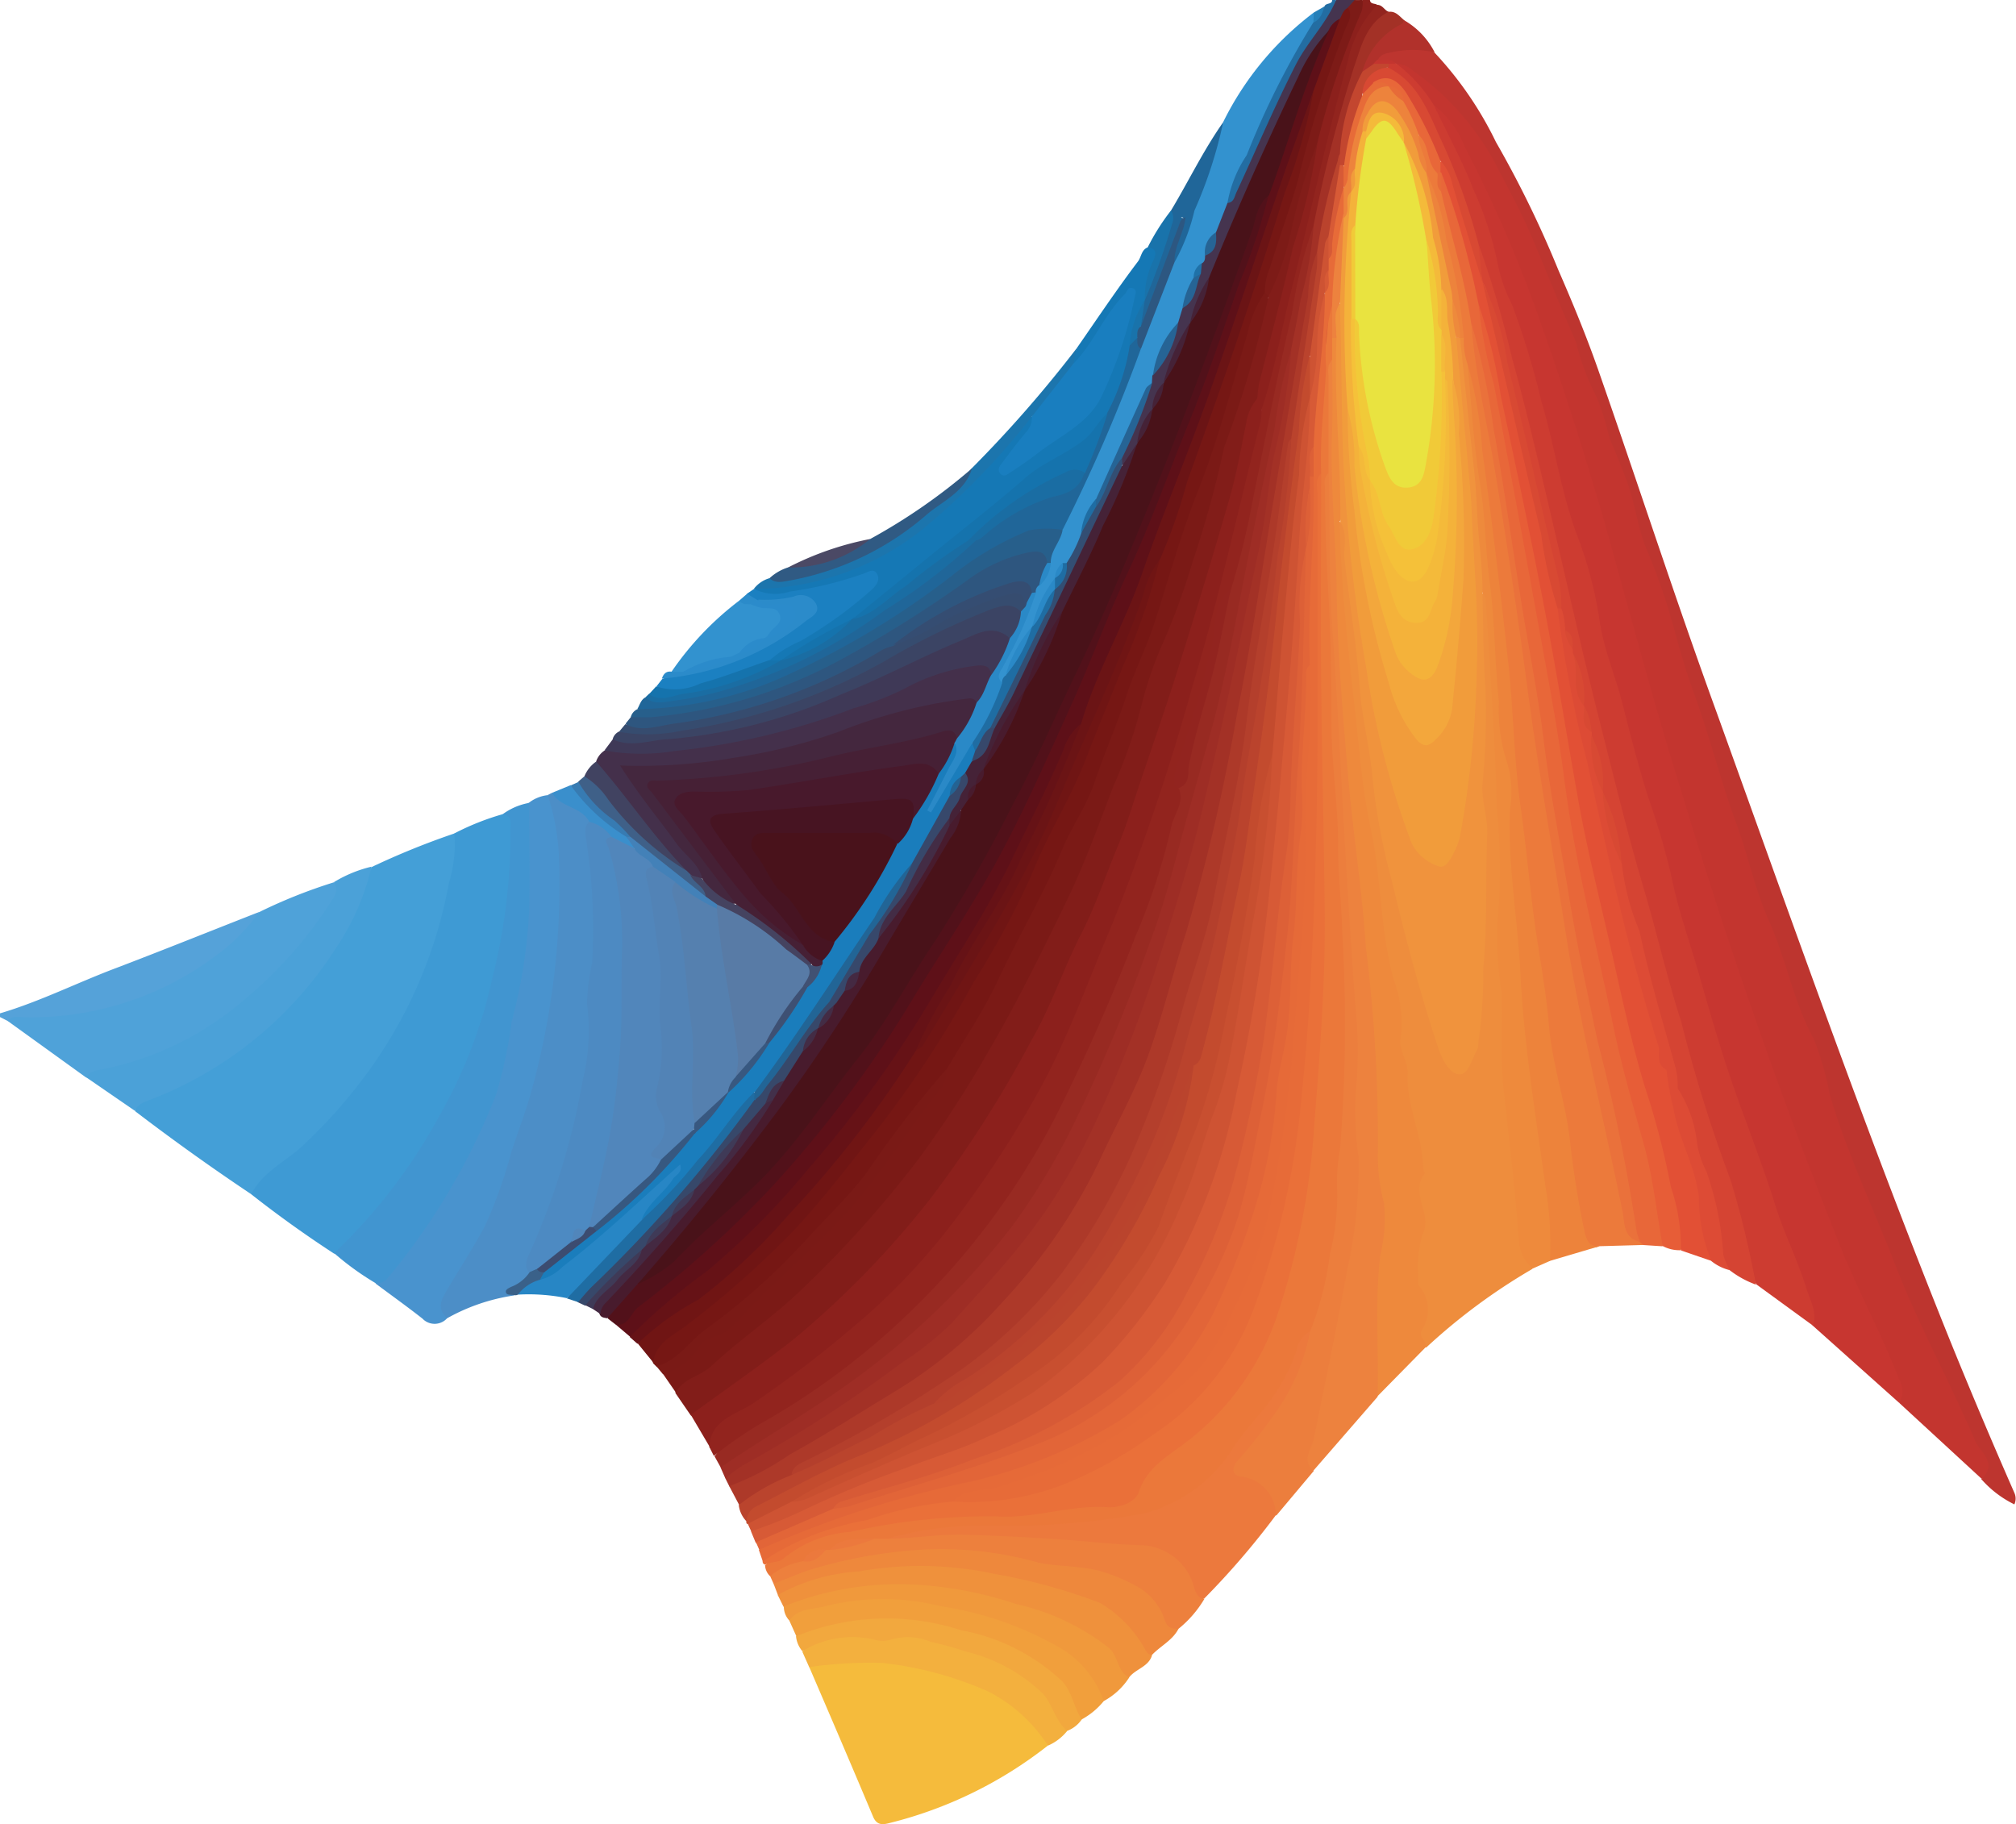 <svg xmlns="http://www.w3.org/2000/svg" viewBox="0 0 261.8 236.89"><defs><style>.cls-1{fill:#2680b9;}.cls-2{fill:#c3352f;}.cls-3{fill:#55a2d9;}.cls-4{fill:#45344f;}.cls-5{fill:#8c201c;}.cls-6{fill:#7d1b17;}.cls-7{fill:#236da2;}.cls-8{fill:#c73630;}.cls-9{fill:#449fd7;}.cls-10{fill:#3e9ad4;}.cls-11{fill:#ee8d3d;}.cls-12{fill:#821d19;}.cls-13{fill:#cd3c31;}.cls-14{fill:#eb783a;}.cls-15{fill:#bd352f;}.cls-16{fill:#7b1a16;}.cls-17{fill:#f5bb3c;}.cls-18{fill:#a33126;}.cls-19{fill:#4c8ec7;}.cls-20{fill:#ad3929;}.cls-21{fill:#ec7a3b;}.cls-22{fill:#ea7039;}.cls-23{fill:#ee893c;}.cls-24{fill:#761714;}.cls-25{fill:#4993ce;}.cls-26{fill:#d75a36;}.cls-27{fill:#ce5333;}.cls-28{fill:#982a22;}.cls-29{fill:#5e1018;}.cls-30{fill:#ed823e;}.cls-31{fill:#4195d0;}.cls-32{fill:#c34b2e;}.cls-33{fill:#4fa2d9;}.cls-34{fill:#92241e;}.cls-35{fill:#9e2d25;}.cls-36{fill:#ec7e3d;}.cls-37{fill:#e25035;}.cls-38{fill:#e86739;}.cls-39{fill:#ed833b;}.cls-40{fill:#e26538;}.cls-41{fill:#ec793d;}.cls-42{fill:#52111a;}.cls-43{fill:#ee8a3c;}.cls-44{fill:#d54433;}.cls-45{fill:#4ba1d8;}.cls-46{fill:#e66a38;}.cls-47{fill:#e75d37;}.cls-48{fill:#701514;}.cls-49{fill:#ed803d;}.cls-50{fill:#ee883c;}.cls-51{fill:#661216;}.cls-52{fill:#ef913c;}.cls-53{fill:#f3b03e;}.cls-54{fill:#f19f3c;}.cls-55{fill:#f0993c;}.cls-56{fill:#ba442d;}.cls-57{fill:#f2a83e;}.cls-58{fill:#481b2d;}.cls-59{fill:#7a1a16;}.cls-60{fill:#2786c5;}.cls-61{fill:#37486a;}.cls-62{fill:#dd4b35;}.cls-63{fill:#1f6da3;}.cls-64{fill:#442942;}.cls-65{fill:#b1312b;}.cls-66{fill:#3f3a57;}.cls-67{fill:#3a6189;}.cls-68{fill:#3392cf;}.cls-69{fill:#1578b5;}.cls-70{fill:#44304b;}.cls-71{fill:#3f3957;}.cls-72{fill:#206699;}.cls-73{fill:#2e567f;}.cls-74{fill:#3b4464;}.cls-75{fill:#275f8b;}.cls-76{fill:#1b80c1;}.cls-77{fill:#364c6f;}.cls-78{fill:#1c75ad;}.cls-79{fill:#3292cf;}.cls-80{fill:#1a6da3;}.cls-81{fill:#305a83;}.cls-82{fill:#414361;}.cls-83{fill:#2b8bca;}.cls-84{fill:#3f6088;}.cls-85{fill:#1573ad;}.cls-86{fill:#3a8fcc;}.cls-87{fill:#1973ab;}.cls-88{fill:#4b4965;}.cls-89{fill:#377bb2;}.cls-90{fill:#491219;}.cls-91{fill:#452237;}.cls-92{fill:#334e73;}.cls-93{fill:#266495;}.cls-94{fill:#1f71a8;}.cls-95{fill:#f0933d;}.cls-96{fill:#d84933;}.cls-97{fill:#c3462f;}.cls-98{fill:#e76b38;}.cls-99{fill:#ba432d;}.cls-100{fill:#4d8ac2;}.cls-101{fill:#b43f2c;}.cls-102{fill:#ea713b;}.cls-103{fill:#ed833c;}.cls-104{fill:#6b1415;}.cls-105{fill:#dd6037;}.cls-106{fill:#c84f30;}.cls-107{fill:#92241f;}.cls-108{fill:#37486b;}.cls-109{fill:#432c45;}.cls-110{fill:#42304a;}.cls-111{fill:#1a7dbc;}.cls-112{fill:#226596;}.cls-113{fill:#3c4c70;}.cls-114{fill:#2a89c7;}.cls-115{fill:#2d5781;}.cls-116{fill:#197ebf;}.cls-117{fill:#44273e;}.cls-118{fill:#454360;}.cls-119{fill:#354d72;}.cls-120{fill:#2b8bcb;}.cls-121{fill:#4381b8;}.cls-122{fill:#5186bb;}.cls-123{fill:#f19c3b;}.cls-124{fill:#f4b23a;}.cls-125{fill:#246393;}.cls-126{fill:#49121b;}.cls-127{fill:#48192c;}.cls-128{fill:#462035;}.cls-129{fill:#471422;}.cls-130{fill:#375880;}.cls-131{fill:#3e5073;}.cls-132{fill:#385880;}.cls-133{fill:#415173;}.cls-134{fill:#587ba6;}.cls-135{fill:#5580af;}.cls-136{fill:#5283b6;}.cls-137{fill:#f3a73c;}.cls-138{fill:#f4ba3a;}.cls-139{fill:#e9e340;}.cls-140{fill:#f1ca38;}.cls-141{fill:#f5c139;}</style></defs><g id="Layer_2" data-name="Layer 2"><g id="Layer_1-2" data-name="Layer 1"><path class="cls-1" d="M171.52,2.89l0-1.28,1.38-.78c-.26.83-.49,1.69-1.41,2.06Z"/><path class="cls-2" d="M181.25,8.25h-1.94l.48-.49c.81.12,1.75-.33,2.42.49Z"/><path class="cls-3" d="M0,131.6c5.21-1.54,10.06-4,15.12-5.9,6.19-2.36,12.34-4.84,18.52-7.26a10,10,0,0,1-4.8,5.75A39.59,39.59,0,0,1,1,132.59l-1-.51Z"/><path class="cls-4" d="M173.51,0H176c.29.67-.35.87-.62,1.26-.43.46-.72,1-1.13,1.49s-1.07,1.1-1.54,1.7A157.37,157.37,0,0,0,161,28.13c-1.25,2.63-2,5.47-3.5,8A37.9,37.9,0,0,0,155,41.61c-.08.21-.17.42-.27.62-1.1,2.34-2.12,4.71-3.12,7.08a5.56,5.56,0,0,1-.25.61,15,15,0,0,0-1.28,2.94,6.07,6.07,0,0,1-.24.59,22.07,22.07,0,0,0-1.71,3.81,4.35,4.35,0,0,1-.25.63c-.76.83-.52,2.6-2.31,2.49a1.62,1.62,0,0,1-.23-1c.9-3.35,2.93-6.26,3.7-9.65a3.19,3.19,0,0,1,.35-1,18.81,18.81,0,0,0,3.08-6.84,4.7,4.7,0,0,1,.78-1.94,9.62,9.62,0,0,0,2.08-4.42,7.57,7.57,0,0,1,.28-1.32,4.6,4.6,0,0,1,.65-1.19A3.81,3.81,0,0,0,157.4,30a12.78,12.78,0,0,1,1.73-3.86c2.49-4.26,4.09-8.94,6.27-13.35A49.06,49.06,0,0,1,173.51,0Z"/><path class="cls-5" d="M177.9,0c.07.59.65.4.95.63,0,1.59-1.32,2.52-1.89,3.85a134.4,134.4,0,0,0-5.21,18.71c-2.42,9.33-4.51,18.74-6.65,28.14-.17.74-.23,1.67-1.24,1.92a1.81,1.81,0,0,1-1.15-1.58,21.48,21.48,0,0,1,1.38-6.86c1.81-7.22,3.38-14.5,5.58-21.62a34.81,34.81,0,0,0,.92-4.52A73.38,73.38,0,0,1,176.93,0Z"/><path class="cls-6" d="M176.93,0a3.69,3.69,0,0,1-.1,1.44,107.84,107.84,0,0,0-5.75,17.08c-1.67,6.15-3.2,12.33-5,18.46a2.33,2.33,0,0,1-1.3,1.64.88.88,0,0,1-.93-.57,22.08,22.08,0,0,1,2.06-8.9c2.13-6.62,3.93-13.33,5.92-20,.84-2.82,2.33-5.34,3.18-8.14l.9-1Z"/><path class="cls-7" d="M173.51,0c-1.28,3.06-3.7,5.4-5.21,8.35-2.79,5.45-5.16,11.09-7.74,16.64-.26.57-.32,1.29-1.15,1.37a1.57,1.57,0,0,1-.15-2A165.06,165.06,0,0,1,170,2.72a13,13,0,0,0,2-1.89c.16-.49,1-.21,1-.83Z"/><path class="cls-2" d="M257.34,192.05l-10.68-9.84a32,32,0,0,0-3-8.7c-4.3-8.91-7.92-18.11-11.4-27.37q-5.93-15.72-11-31.73c-4.28-13.62-8.14-27.37-12-41.12a359.39,359.39,0,0,0-12-37,104.07,104.07,0,0,0-9.92-20.55,4.73,4.73,0,0,0-1.22-1.49,44.92,44.92,0,0,0-4.45-5,.71.71,0,0,1-.26-1l.07-.09c1.1-.63,1.79.19,2.59.71a38.84,38.84,0,0,1,13.08,16.88q2.94,6.12,5.47,12.42c1.3,3.21,2.49,6.49,3.8,9.68a121.64,121.64,0,0,0,5.49,14.64,13.29,13.29,0,0,1,.78,3.28c1.34,4.68,3.57,9.09,4.77,13.74,1.56,6.06,3.75,11.91,5.61,17.85a280.42,280.42,0,0,0,9.14,26.92c1,2.2,1.42,4.64,2.26,6.92,3.76,10.3,7.25,20.69,11.61,30.78,2.64,6.09,5.41,12.12,8,18.25,1.3,3.12,3,6.09,4.28,9.24.47,1.19.79,2.24-1,2.57Z"/><path class="cls-8" d="M186.19,13.64a12.9,12.9,0,0,1,4.07,5.52,172.73,172.73,0,0,1,9.35,21.44q4.74,13.34,8.67,26.95c2.92,10.3,5.62,20.67,8.74,30.92,2.68,8.78,5.36,17.56,8.32,26.26q6.3,18.7,13.61,37.06c2.36,5.88,5.41,11.48,7.7,17.41a3,3,0,0,1,0,3l-11.27-10.07c-.9-3.87-2.83-7.4-4-11.13-1.63-5.1-3.66-10.06-5.32-15.14-1.61-4.91-3.24-9.83-4.84-14.76-1.32-4.05-2.41-8.23-3.6-12.35-1.06-3.73-1.83-7.54-3.17-11.21-1-2.78-1.75-5.72-2.5-8.62q-1.81-6.92-4-13.72c-.93-3-1.4-6.27-2.11-9.4-1.32-5.92-3.3-11.67-4.76-17.56-1.18-4.79-2.37-9.6-4-14.26-2.45-7.2-4.3-14.62-7.37-21.59-1-2.2-2.18-4.33-3.21-6.53C186.24,15.16,185.54,14.52,186.19,13.64Z"/><path class="cls-9" d="M48.26,112.6A100.83,100.83,0,0,1,59,108.24c1,.49.7,1.38.59,2.13a66.37,66.37,0,0,1-7.51,23.14,68.58,68.58,0,0,1-19.45,21.58q-7.72-5.16-15.09-10.79c-.14-1.6,1.24-1.71,2.2-2.1A49.9,49.9,0,0,0,44.6,120.4,56,56,0,0,1,48.26,112.6Z"/><path class="cls-10" d="M32.62,155.09c1.45-2.86,4.4-4.19,6.62-6.24A66.45,66.45,0,0,0,47,140.27a59.91,59.91,0,0,0,11.3-25.62,16.75,16.75,0,0,0,.69-6.41,33.6,33.6,0,0,1,6.27-2.5c1.82-.5,1.54,1,1.63,1.88a43.07,43.07,0,0,1-.52,9.69,75.33,75.33,0,0,1-10.45,31.06,88.09,88.09,0,0,1-9.37,12.38c-.86.94-1.7,2-3.17,2.05Q37.82,159.18,32.62,155.09Z"/><path class="cls-11" d="M199,164.79A77.66,77.66,0,0,0,185.21,175a1.93,1.93,0,0,1-1-2.48,8.06,8.06,0,0,0-.36-5.41,11.74,11.74,0,0,1,.06-6.49,6.21,6.21,0,0,0-.22-4.73,1.66,1.66,0,0,1-.16-1.64,6.85,6.85,0,0,0,.25-5.67c-1.86-6.72-1.93-13.72-3.3-20.51-1.72-8.58-2.56-17.27-3.89-25.91a208.72,208.72,0,0,1-2.81-26.29,51.45,51.45,0,0,1-.44-5.55,4,4,0,0,1,.55-2.56c1.65.17,1.09,1.49,1.24,2.41.61,3.85.12,7.8,1,11.6,1.22,5.27,1.68,10.68,2.37,16,1.1,8.49,3.1,16.72,5,25a101.71,101.71,0,0,0,4.23,13.44c.31.81.7,1.91,1.66,1.92,1.15,0,1.39-1.23,1.68-2.11a13.39,13.39,0,0,0,.66-4.07c0-5.11.87-10.17.52-15.31-.2-3.12.66-6.24.22-9.43a93.55,93.55,0,0,1-.22-15.7c.12-3.87-.44-7.76-.35-11.65,0-1-.26-2.15.78-2.91.88.27,1,1,1,1.76,0,5.76,1.08,11.44,1.1,17.21,0,6,.27,12,.84,18a53,53,0,0,1-.4,6.3c-.06,3.82.72,7.59.53,11.42a216.29,216.29,0,0,0,2.19,28.53C198,161.7,199,163.14,199,164.79Z"/><path class="cls-12" d="M164.74,38.5A36.47,36.47,0,0,0,167.67,30a73.26,73.26,0,0,1,3.41-11.43,83.3,83.3,0,0,1-3.18,13.57C166.58,38,165,43.87,163.52,49.75a15.58,15.58,0,0,0-.24,1.91c-1.63,6.59-2.76,13.32-4.9,19.78C155,81.58,152.3,91.93,148.59,102c-1.59,4.32-3,8.75-4.81,13a176.74,176.74,0,0,1-11.12,23.48c-1.57,2.56-2.91,5.24-4.47,7.8a114.22,114.22,0,0,1-22.86,26.68,138.09,138.09,0,0,1-14.47,10.65,1.23,1.23,0,0,1-1.15.21l-2-2.91a2.83,2.83,0,0,1,1.56-2.31,114.14,114.14,0,0,0,20.16-17.39q3.82-4.08,7.33-8.42a162,162,0,0,0,16.21-26c3.41-6.48,6.3-13.18,9.12-19.89a108.83,108.83,0,0,0,6-16.7,48.7,48.7,0,0,1,2.67-7.52,102.65,102.65,0,0,0,4.21-11.91c2.23-8,4.4-15.91,7.09-23.72.38-1.09.51-2.22.81-3.32a11.76,11.76,0,0,1,1.91-5.19Z"/><path class="cls-13" d="M186.19,13.64c1.73,3.62,3.66,7.15,5.11,10.87a46.11,46.11,0,0,1,3.26,10.05,19.53,19.53,0,0,0,1.76,4.92,103.89,103.89,0,0,1,3.85,12.67c1.76,5.86,2.58,12.05,4.77,17.73a51.77,51.77,0,0,1,2.77,10.66c.59,3.95,2.17,7.49,3.08,11.23,1,3.89,2,7.86,3.24,11.74A101.11,101.11,0,0,1,217,113.6c.76,3.8,2,7.51,3.14,11.24,1.4,4.78,2.72,9.58,4.3,14.31,1.93,5.79,4.26,11.45,6.07,17.28,1.17,3.75,2.95,7.24,4.11,11,.5,1.6,1.39,3,.81,4.72l-7.33-5.34a16.44,16.44,0,0,1-2.26-7.63,129.47,129.47,0,0,0-4.44-13.61c-1.8-7.49-4.42-14.74-6.43-22.18-1.68-6.26-3.42-12.52-5-18.81q-2.2-8.44-4.21-16.95c-3.32-14.44-6.6-28.9-10.48-43.21Q193.57,38.2,191.67,32a123.43,123.43,0,0,0-6.46-16.6,18.32,18.32,0,0,0-4.83-6.24,1.37,1.37,0,0,1-.22-.69c.15-.42.47-.49.86-.43l.29.21A19.46,19.46,0,0,1,186.19,13.64Z"/><path class="cls-5" d="M89.71,183.74c4.54-3.33,9.19-6.5,13.58-10a119.35,119.35,0,0,0,17.62-18.19A151.91,151.91,0,0,0,134,135c2.52-4.36,4.11-9.25,6.42-13.75,1.91-3.73,3.2-7.69,4.81-11.53,1.18-2.79,2-5.73,3-8.6,1.61-4.8,3.29-9.6,4.8-14.43,2.28-7.26,4.5-14.54,6.6-21.84.93-3.24,1.54-6.58,2.2-9.91a6.21,6.21,0,0,1,1.49-3.23l.49,1.47c.83.87.43,1.84.19,2.76-2.31,8.71-4.18,17.51-6.56,26.2q-4.36,15.82-9.62,31.39c-1.49,4.47-3.62,8.67-5.27,13.09a120.13,120.13,0,0,1-10.68,21.52,106.55,106.55,0,0,1-26.37,29.36,88.57,88.57,0,0,1-9.14,6.46,11.32,11.32,0,0,0-4.25,3.85Z"/><path class="cls-14" d="M100,204.69a2.11,2.11,0,0,1-.65-1.41,20.62,20.62,0,0,1,11.12-5,108,108,0,0,1,21.74-2.18c4,0,8-1.15,12.09-1.32a3.31,3.31,0,0,0,2.88-1.63,20.89,20.89,0,0,1,7-7,35.26,35.26,0,0,0,12.06-19,133.45,133.45,0,0,0,4.28-28c.75-11.11,1.15-22.23.81-33.34-.46-14.91-.31-29.81-.43-44.73.17-6.6.73-13.17,1-19.76,0-.79,0-1.67,1-2,1.27,1.26.6,2.89.79,4.35a15.89,15.89,0,0,1-.2,3.16,68.67,68.67,0,0,0-.29,9.83,41,41,0,0,1-.14,4.57,43.14,43.14,0,0,0-.2,11.63c.26,3.08.2,6.15.35,9.21A206.85,206.85,0,0,0,174.59,106c.31,1.91-.15,3.82,0,5.78a317,317,0,0,1,.53,34.74,109.31,109.31,0,0,1-2.89,22.36,17.58,17.58,0,0,1-1.47,3.85,16.37,16.37,0,0,0-2.21,4.3,28.74,28.74,0,0,1-6,9.3,35.18,35.18,0,0,1-7.37,8,22.46,22.46,0,0,1-7.54,3.11,68.87,68.87,0,0,1-14,1.22,83.92,83.92,0,0,0-18,1.62,9.27,9.27,0,0,1-1.89.21,10.21,10.21,0,0,0-5.6,1,5.4,5.4,0,0,1-.67.25,4.74,4.74,0,0,0-3,1.32,14.51,14.51,0,0,1-4.4,1.63Z"/><path class="cls-15" d="M257.34,192.05c2.16-2-.23-3.52-.81-4.86-3.3-7.71-7.37-15.09-10.39-22.89-2.86-7.41-6.33-14.6-8.55-22.27a39,39,0,0,0-2.08-7.17c-2.65-4.86-3.54-10.25-5.76-15.19-1.83-4.09-2.73-8.56-4.27-12.74-2.06-5.59-3.47-11.38-5.54-17-1.15-3.12-2-6.38-2.93-9.61a75.16,75.16,0,0,0-3.19-9c-1.08-2.58-1.4-5.41-2.27-8-.71-2.11-1.64-4.28-2.53-6.39a37,37,0,0,0-1.6-5.18,32.85,32.85,0,0,1-2.76-7.34c-1.91-4.33-3.67-8.71-5.49-13.07-1.27-3.05-2.87-6.06-4.41-9A35,35,0,0,0,183.47,9.17a3.15,3.15,0,0,0-2.15-.88h0c-.74-.69-1.95.51-2.56-.66a5.68,5.68,0,0,1,7.5-.83,46.48,46.48,0,0,1,8,11.64,138.08,138.08,0,0,1,8.11,16.63c1.85,4.24,3.62,8.53,5.15,12.89,5.18,14.8,10,29.71,15.37,44.46,9.88,27.39,19.52,54.86,30.43,81.88q4,9.85,8.27,19.57a1.83,1.83,0,0,1,0,1.5,13.77,13.77,0,0,1-4.33-3.32Z"/><path class="cls-16" d="M164.74,38.5a142.89,142.89,0,0,1-5.61,19.15,3.46,3.46,0,0,0-.22.69,134.7,134.7,0,0,1-4,14.51,92.82,92.82,0,0,1-3.76,10.36,48.75,48.75,0,0,0-2.89,8.29,64.28,64.28,0,0,1-3.69,10.63c-1.84,4.87-3.63,9.8-5.87,14.48-3.26,6.75-6.57,13.49-10.38,20a144.88,144.88,0,0,1-8.94,13.78A142.41,142.41,0,0,1,104,167.56c-3.7,3.56-7.94,6.39-11.66,9.87-1.4,1.3-3.57,1.57-4.58,3.4l-1.63-2.36a1.52,1.52,0,0,1,1.25-1.31,3.25,3.25,0,0,0,2.23-1.74,5.2,5.2,0,0,1,2.56-2.18,12.28,12.28,0,0,0,4.28-3.13c3.64-3.79,7.58-7.25,11.45-10.79,1.35-1.23,1.8-3.07,3.12-4.33a31.25,31.25,0,0,0,5.8-6.81,47.06,47.06,0,0,0,5.63-9.52c1.66-3.34,3.76-6.44,5.43-9.76,3-5.85,6.25-11.52,8.75-17.58a.92.92,0,0,1,.09-.23,156.5,156.5,0,0,0,8.73-20.48c3.13-7.82,5.77-15.82,8.48-23.79q3.5-10.09,6.62-20.32a36.5,36.5,0,0,1,2.09-6.71c.39-.74.43-1.83,1.66-1.77Z"/><path class="cls-17" d="M136.08,226.69a54.47,54.47,0,0,1-20.56,10.06c-.91.24-1.67.31-2.15-.85-2.73-6.49-5.52-13-8.3-19.45a12.8,12.8,0,0,1,7.76-1.27,37,37,0,0,1,16.1,4A12.27,12.27,0,0,1,136.08,226.69Z"/><path class="cls-18" d="M94.7,193l-.5-1a3.31,3.31,0,0,1,2-2.3,191.87,191.87,0,0,0,20.64-13.3,78.13,78.13,0,0,0,16.68-17.23A97.58,97.58,0,0,0,145.72,136a225.69,225.69,0,0,0,7.86-23.5Q157.22,98.87,160,85c2.5-12.38,4.73-24.8,6.93-37.23a21.71,21.71,0,0,0,.14-2.67c1-5.25,2.25-10.45,3.07-15.73q2.22-10.15,5-20.18a39,39,0,0,1,2.57-6,2.49,2.49,0,0,1,2.67-1.66c.89-.09,1.36.59,1.95,1.08.59,1.17-.6,1.24-1.11,1.69a11.23,11.23,0,0,0-3.87,5.31,39.6,39.6,0,0,0-2.86,10.46c-1.47,4.06-1.52,8.45-2.86,12.55-1.34,6.25-2.17,12.59-3.27,18.89-1.91,10.93-3.59,21.89-5.53,32.81C161,94.63,159,104.9,156.47,115.05c-1.49,6-3.61,11.78-5.27,17.71a111.07,111.07,0,0,1-10,22.6,61.09,61.09,0,0,1-8.05,11.24,77.18,77.18,0,0,1-11.34,10.94,235.25,235.25,0,0,1-24.85,15.29C96.24,193.23,95.5,193.66,94.7,193Z"/><path class="cls-19" d="M71.13,103.25l.55-.29c1.94,1.12,4.59,1.34,5.14,4.18q.83,7.47.91,15a103.94,103.94,0,0,1-7,38.17,16.6,16.6,0,0,0-1.66,4.54,3.08,3.08,0,0,1-1.74,2.38c-.34.21-1,.28-.53,1a25.21,25.21,0,0,0-8.79,3c-1.87-.55-1.89-1.63-1.06-3.16,1.58-2.92,3.41-5.69,5.09-8.55a81.21,81.21,0,0,0,4.65-13.21,75.55,75.55,0,0,0,4.4-18.64,67.59,67.59,0,0,0,.23-20.33A9,9,0,0,1,71.13,103.25Z"/><path class="cls-20" d="M94.7,193a35.38,35.38,0,0,0,7.83-4.09c4.66-2.56,9.13-5.46,13.68-8.2a61.89,61.89,0,0,0,14.24-11.91,72.57,72.57,0,0,0,12.3-18c2.08-4.57,4.62-9,6.35-13.73,1.9-5.19,3.16-10.6,4.89-15.85a252.08,252.08,0,0,0,6.64-28.46c2-9.85,3.41-19.83,5.08-29.75,1.38-8.18,2.75-16.36,4.17-24.53a16.29,16.29,0,0,1,1.2-5.84c1.27,1.43.39,3,.16,4.42-1,6.56-1.67,13.18-3,19.69-1,5.16-1.52,10.4-2.35,15.59-1.83,11.35-3.25,22.77-5.47,34.05q-2.48,12.52-6.09,24.75c-1.54,5.21-3.13,10.42-5.16,15.44A69.88,69.88,0,0,1,129,175.39a135.76,135.76,0,0,1-23.62,14.75,11.4,11.4,0,0,0-2.2,1.5A30.27,30.27,0,0,1,96,195.46Z"/><path class="cls-21" d="M213.46,161.68l-5.75.16c-1.57.58-2.21-.22-2.57-1.63a54.29,54.29,0,0,1-1.37-7.91c-.77-7.92-3.25-15.56-3.94-23.51-.56-6.45-1.55-12.88-2.37-19.31-1.32-10.44-1.93-21-3.21-31.39-1.26-10.18-2.18-20.42-4.15-30.51a9.26,9.26,0,0,1-.67-3.67,109.5,109.5,0,0,0-4.57-21.34c-.14-1.66-1.45-3.13-.78-4.92,1.18-.49,1.32.57,1.59,1.2.51,1.15.89,2.37,1.38,3.54a23.6,23.6,0,0,0,.63,2.61,122.62,122.62,0,0,1,4,17c.44,5.18,1.78,10.2,2.52,15.33,1.1,7.61,2.28,15.21,3.46,22.8,1.69,10.88,2.86,21.83,5,32.65,1.6,8.17,2.72,16.45,4.41,24.62,1.35,6.51,3,13,4.22,19.5a6.34,6.34,0,0,0,1.57,3.74A1.21,1.21,0,0,1,213.46,161.68Z"/><path class="cls-22" d="M171.57,61.41c0,9-.07,18,0,27.05.09,10,.36,20,.46,29.93.09,9.11-.6,18.19-1.33,27.26a97.55,97.55,0,0,1-5,25.65,34.86,34.86,0,0,1-11.45,15.83c-2.37,1.86-5.23,3.27-6.35,6.6-.5,1.48-2.69,2.13-4.18,2-4.88-.29-9.52,1.54-14.39,1.2a80.86,80.86,0,0,0-18.86,2,15.47,15.47,0,0,0-8.63,3.39c-.73.71-1.7.42-2.45.88a.4.4,0,0,1-.33-.53,3.61,3.61,0,0,1,1.65-1.67,38,38,0,0,1,12.86-4.62,38,38,0,0,1,10.59-2.16A39.35,39.35,0,0,0,147,187.12a41.59,41.59,0,0,0,8.91-7.11,46.64,46.64,0,0,0,9.34-20.37A144,144,0,0,0,169,132.22c.45-9.54,1.25-19.07,1.35-28.62.15-13,0-26.11.09-39.16C170.44,63.36,169.91,61.94,171.57,61.41Z"/><path class="cls-23" d="M173,46.79V43.87a.57.57,0,0,1,.78.23v0a3,3,0,0,1,.36,1.62c-.27,6.36.47,12.69.49,19a3.71,3.71,0,0,1-.66,3c.17,7.59.91,15.11,1.78,22.65.68,5.82,1.06,11.74,2.29,17.42,1.38,6.42,1.17,13,2.94,19.38a16.49,16.49,0,0,1,.91,7.69c-.3,1.47,1,3,.91,4.67-.18,4.19,2,8,2,12.21,0,.24.29.57.22.68-2,2.54,1,5.25-.21,7.67a14.52,14.52,0,0,0-.63,5.71c0,.39-.12,1,.09,1.18a4.75,4.75,0,0,1,.35,5.77c-.47,1,.77,1.38.52,2.21l-6.31,6.42a3.7,3.7,0,0,1-.76-3,115.15,115.15,0,0,1,.78-19.2,19.91,19.91,0,0,0-.38-5.81,71.44,71.44,0,0,1-.42-9.25,117.85,117.85,0,0,0-.76-12.6q-1.19-11.47-2.16-23c-.64-7.4-1.35-14.8-1.77-22.21-.27-4.62-.35-9.25-.59-13.86-.44-8.19.1-16.38,0-24.57a1.81,1.81,0,0,1,.23-1.18Z"/><path class="cls-24" d="M164.25,38A14.66,14.66,0,0,0,162,43.3c-2,6.83-3.77,13.72-6.4,20.38-2.28,5.75-3.91,11.76-5.83,17.66-1,3-2.49,5.89-3.49,9-1.22,3.76-2.83,7.39-4.11,11.16-1,3.08-3,5.83-4.25,8.86-2.43,5.82-5.65,11.23-8.32,16.92-1.89,4.06-4.45,7.8-6.72,11.67a30.78,30.78,0,0,1-4.71,7c-2.06,2.66-3.76,5.58-6.1,8.09-3.23,3.49-6.32,7.12-9.76,10.41-4.37,4.18-9.21,7.86-13.8,11.81a3.62,3.62,0,0,1-3.22,1.26l-.45-.45c-.61-1.55.39-2.44,1.39-3.29,2.5-2.08,5-4.09,7.56-6.14a113.32,113.32,0,0,0,19-20.41,141.15,141.15,0,0,0,9.48-13.55,256.84,256.84,0,0,0,12.44-22.52c3.41-7.58,7.05-15.07,9.83-23,1.85-5.26,4.18-10.36,5.69-15.76,3.69-11,7.78-21.92,11.28-33,2.69-8.57,5.67-17,8.25-25.65.19-.62.27-1.27.44-1.89A35.66,35.66,0,0,1,174,2.43c.3-.51.43-1.15,1.06-1.42.64,1,0,1.94-.33,2.7a152.43,152.43,0,0,0-6.19,19.77c-1.08,3.76-2.45,7.47-3.6,11.24A8,8,0,0,0,164.25,38Z"/><path class="cls-25" d="M71.13,103.25a29.92,29.92,0,0,1,1.47,8.44,100.07,100.07,0,0,1-3.5,29.68c-.73,2.76-1.8,5.5-2.7,8.25a60.66,60.66,0,0,1-3.38,9.5c-1.57,3-3.47,5.8-5.15,8.72-.88,1.51-.86,2.29.19,3.36a2.18,2.18,0,0,1-3.08.16l-.11-.11c-2-1.57-4.07-3.05-6.11-4.57a66.86,66.86,0,0,0,15.24-26,93.11,93.11,0,0,0,4-23.41c.13-3.32,0-6.65,0-10a4.22,4.22,0,0,1,.66-3,4.85,4.85,0,0,1,2.41-1Z"/><path class="cls-26" d="M98.12,200.31l-.6-1.45a26.3,26.3,0,0,1,8.62-4.33c6.78-3,13.87-5.34,20.77-8.09a44.84,44.84,0,0,0,18.72-13.08,60.2,60.2,0,0,0,9.81-16.69,163,163,0,0,0,8.16-36.22c1.35-10,2.17-20.11,3-30.2.72-9,1.46-18,2-27.1.22-3.7.9-7.38,1-11.11a5.3,5.3,0,0,1,.18-.81c.51-3.74.61-7.52,1.2-11.25.12-.73-.2-1.89,1.21-1.82a21.32,21.32,0,0,1-.17,7.43c-.66,4-.06,8.1-.92,12.07-.35,1.35-.21,2.75-.44,4.11,0,.54,0,1.09-.09,1.63-.52,2.39,0,4.83-.34,7.23a4.15,4.15,0,0,1-.16.78,74.69,74.69,0,0,0-.6,9.91q-.57,14.19-1.73,28.35c-.63,8.37-1.72,16.72-2.84,25.06a116.6,116.6,0,0,1-4.29,19.62,53.57,53.57,0,0,1-14.27,25,52.48,52.48,0,0,1-15.95,9.14q-9.69,3.87-19.73,6.76a4.49,4.49,0,0,0-2,.92c-3,1.65-6.26,2.61-9.19,4.33A1.08,1.08,0,0,1,98.12,200.31Z"/><path class="cls-27" d="M170.1,51.66c0,6.15-1,12.22-1.38,18.33-.15,2.83-.36,5.64-.54,8.46-.5,7.56-1.2,15.11-1.87,22.66-.45,5.06-1,10.1-1.52,15.15a222.16,222.16,0,0,1-4.19,25.5,76.32,76.32,0,0,1-9.29,24.81,64.42,64.42,0,0,1-8.17,10.37,50,50,0,0,1-15.09,9.73c-3.31,1.58-6.9,2.58-10.32,3.94A133.11,133.11,0,0,0,104,196.29a59.73,59.73,0,0,1-6.45,2.57l-.46-1a11,11,0,0,1,6-3.39,78.51,78.51,0,0,0,10.74-4.43c4.73-2.11,9.54-4.05,14.17-6.41a46.88,46.88,0,0,0,18-15.29,80.44,80.44,0,0,0,10.16-21.18,200.45,200.45,0,0,0,6.13-28.47,120,120,0,0,0,2.34-21.21c.53-6.11,1.23-12.19,1.76-18.3.49-5.61,1.21-11.21,1.68-16.84.26-3.13.58-6.26,1.05-9.37C169.11,52.38,169.19,51.65,170.1,51.66Z"/><path class="cls-28" d="M170.59,29.25A50.92,50.92,0,0,1,168.88,39c-.33,2.13-.8,4.25-1.21,6.37-1.37,8.26-3,16.45-4.56,24.68q-2.12,11.65-4.82,23.2c-1.3,5.49-3,10.9-4.33,16.4a194.46,194.46,0,0,1-7.63,22.53,97.94,97.94,0,0,1-27.67,41.68,95.56,95.56,0,0,1-13,9.76c-3.13,1.86-6.09,4-9.23,5.87-.87.51-1.6,1.44-2.81,1.13l-.83-1.5a15.92,15.92,0,0,1,5.76-4.66c5.3-3.32,10.24-7.09,15.19-10.91a103.13,103.13,0,0,0,16.46-17.84,40.55,40.55,0,0,0,5.21-8.75c2.23-4.88,5.19-9.38,7.15-14.39.77-2,1.43-4,2.09-6a9.59,9.59,0,0,1,.4-1.39A134,134,0,0,0,152,106.06a34.23,34.23,0,0,0,1-4c1.17-4.25,2.47-8.47,3.44-12.79.74-3.27,1.84-6.46,2.38-9.8.16-1,.46-2,.6-3.07,3.62-14.89,6.61-29.92,10.11-44.84.18-.79-.15-2,1.15-2.32Z"/><path class="cls-29" d="M174,2.43l-3.4,9.27c-2.79,9.17-5.94,18.22-8.92,27.33-2,6.2-4,12.4-6.31,18.5-2.73,7.35-5.34,14.75-8.33,22-2,4.85-4.3,9.58-6.19,14.49a165.24,165.24,0,0,0-8.44,17.09,75.34,75.34,0,0,1-4.48,8c-3.43,5.76-6.68,11.64-10.47,17.18a170.55,170.55,0,0,1-18.89,23.4A201.67,201.67,0,0,1,83,173.19a2.33,2.33,0,0,1-1.11.46L80,172.05a53.41,53.41,0,0,1,9.65-8.49,108.64,108.64,0,0,0,13.51-13.62,196.42,196.42,0,0,0,20.3-29.33,292.24,292.24,0,0,0,19.32-39.16q4.88-10.86,9.16-22c3.69-9.77,7.34-19.56,10.73-29.43a16.38,16.38,0,0,0,1.6-4.82,97.9,97.9,0,0,1,8.28-21.29A2.89,2.89,0,0,1,174,2.44Z"/><path class="cls-30" d="M173,46.79c0,2.92.1,5.84,0,8.76-.29,7.21.48,14.39.59,21.59.12,7.73.77,15.46,1.43,23.17s1.86,15.12,2.35,22.7a201.3,201.3,0,0,1,1.56,26.77,23.76,23.76,0,0,0,.8,6.45,20.32,20.32,0,0,1-.47,6.73c-.76,6.15-.18,12.29-.37,18.44l-8.34,9.6c-1.41-.47-1.51-1.54-1.21-2.75,1.14-4.56,1.63-9.28,2.84-13.78a147.27,147.27,0,0,0,3.27-18.88,15.5,15.5,0,0,0,.21-4.61c-1.18-7.18.19-14.36-.3-21.58-.83-12.09-1.35-24.22-1.92-36.33-.46-9.84-.95-19.67-1.13-29.52a3.53,3.53,0,0,1,.22-2.13c0-4.13,0-8.24,0-12.36,0-.77-.26-1.64.48-2.28Z"/><path class="cls-31" d="M68.71,104.27c0,4.7.15,9.41,0,14.11a68.33,68.33,0,0,1-2.26,14.28,61.78,61.78,0,0,1-2,9.41,85.77,85.77,0,0,1-14.18,24,1.74,1.74,0,0,1-1.49.57,36.08,36.08,0,0,1-5.38-3.89,72.27,72.27,0,0,0,13.75-18A63,63,0,0,0,63.94,127a75.93,75.93,0,0,0,2.34-19.16c0-.84.32-1.89-1-2.1A8.22,8.22,0,0,1,68.71,104.27Z"/><path class="cls-32" d="M170.1,51.66a41.41,41.41,0,0,0-1.4,10c-.83,6.15-1.36,12.33-1.94,18.51-.56,5.94-1,11.89-1.53,17.83-.94,6.86-1.76,13.74-2.92,20.57a229.34,229.34,0,0,1-5,23.93,88.21,88.21,0,0,1-6.53,17.22,53.65,53.65,0,0,1-18.12,20.51,165.15,165.15,0,0,1-27,13.45c-1,.4-1.85,1-2.83,1.32l-5.78,2.92a.27.27,0,0,1-.12-.32c-.53-1.45.44-2.08,1.49-2.63,5.52-2.91,11.19-5.5,16.84-8.16a68.43,68.43,0,0,0,25.45-19.13A60.58,60.58,0,0,0,149,154.33c1.44-3.34,2.86-6.68,4.18-10.07.81-2.08,1-4.26,1.62-6.35a136.53,136.53,0,0,0,4.28-17.75c1.84-7.4,2.66-15,3.8-22.51,1.06-6.88,1.76-13.82,2.59-20.72,1-8.13,2.1-16.22,3.23-24.33.24-1.77.55-3.51.71-5.29,0-.46-.2-1.32.84-.91A16.58,16.58,0,0,1,170.1,51.66Z"/><path class="cls-33" d="M1,132.59c.54-.7,1.32-.52,2-.49a40,40,0,0,0,25.06-8,25.09,25.09,0,0,0,5.58-5.64,67.27,67.27,0,0,1,9.76-3.89c1.14.75.74,1.61.17,2.49a48.39,48.39,0,0,1-18.39,17.84c-2.93,1.54-5.89,3-9,4.22a28.4,28.4,0,0,1-5,.81Z"/><path class="cls-34" d="M170.59,29.25a61.56,61.56,0,0,0-2.81,11.43c-1.91,8.07-3.45,16.22-5.11,24.35a105.13,105.13,0,0,1-2.8,11.49c-1.39,4.48-2.49,9-3.46,13.64a74.21,74.21,0,0,1-2.21,7.6,25.67,25.67,0,0,0-1.16,3.93,51.61,51.61,0,0,1-2.26,7.9c-2.71,6.38-4.62,13.08-7.43,19.43q-2.62,6-5.58,11.87a98.6,98.6,0,0,1-12,18.77,113.74,113.74,0,0,1-8.5,9.59q-5.66,5.34-11.65,10.24c-3.9,3.18-8.55,5.26-12.44,8.46a1,1,0,0,1-.92.17.34.34,0,0,1-.15-.36c.28-3.39,3.44-4.06,5.58-5.44A144.89,144.89,0,0,0,110,173a85.19,85.19,0,0,0,14.79-15.62,139.39,139.39,0,0,0,10.28-16c3.79-6.92,6.35-14.34,9.44-21.54a294,294,0,0,0,10.26-30.43c3.48-11.46,6-23.17,8.95-34.76a7.91,7.91,0,0,0,.1-1.46c1.7-5,2.54-10.25,3.84-15.37,1.52-6,2.86-12,4.33-18.06.95-3.9,1.94-7.8,3-11.67A15.24,15.24,0,0,1,178.85.63c.69,0,.93.7,1.47.9-2.94,1.52-3.58,4.61-4.51,7.26a184.55,184.55,0,0,0-5.22,20.45Z"/><path class="cls-35" d="M93.57,190.57c5.58-3.8,11.44-7.16,16.93-11.1A100.38,100.38,0,0,0,131.62,159a88.19,88.19,0,0,0,7.85-13.1,224.38,224.38,0,0,0,9.78-23.32c2.31-6,3.67-12.21,5.43-18.34,1-3.57,2-7.22,3-10.8,1-4,1.91-8.12,2.69-12.22q2.43-12.8,5.14-25.54a62.53,62.53,0,0,1,2.19-10.32,87.77,87.77,0,0,1-2.21,13.58c-.75,3.62-1,7.33-1.73,11-.66,3.37-1.45,6.73-2.1,10.12Q159.08,92.91,156,105.7c-1.69,7.09-3.95,14-6.19,21A168.81,168.81,0,0,1,142,146.31a74.62,74.62,0,0,1-8.73,14.4c-3,3.89-6.43,7.45-9.69,11.13a41.06,41.06,0,0,1-6.43,5.1,173.14,173.14,0,0,1-20.65,13.34A20.78,20.78,0,0,0,94.2,192Z"/><path class="cls-36" d="M172.55,61.41c.16,7.12,0,14.25.55,21.36.58,8.37,1,16.74,1.45,25.11.45,7.71.92,15.4,1.48,23.09a52.71,52.71,0,0,1,0,11.09,43.23,43.23,0,0,0,.39,8.2A61.2,61.2,0,0,1,175,164.67c-1.34,7.41-2.9,14.77-4.38,22.15-.28,1.4-1.69,2.78,0,4.19l-4.87,5.8a1.88,1.88,0,0,1-1.12-1.49c-.22-1.53-1.31-2.1-2.57-2.6-2.75-1.11-2.9-1.85-1-4.22q3.14-4,6.05-8.14a17.63,17.63,0,0,0,1.67-4.27A11.7,11.7,0,0,1,170.1,173a41.79,41.79,0,0,0,2.61-10.14,31.07,31.07,0,0,0,.91-9,23.18,23.18,0,0,1,.39-4.55,203.43,203.43,0,0,0,.3-28.15c-.09-3.74-.57-7.62-.54-11.32,0-5.37-.86-10.64-.87-16,0-5.93-.08-11.89-.46-17.8q-.34-6.18-.37-12.36c0-.78-.27-1.64.47-2.27Z"/><path class="cls-37" d="M222.25,163.75l-3.93-1.35a26.61,26.61,0,0,1-1.69-6.56,74.53,74.53,0,0,0-2.84-12.07c-2.26-8.05-4.13-16.19-6-24.31-1.66-7-3.24-14.06-4.36-21.19-2-12.89-4.86-25.62-7.27-38.43-1.28-6.75-2.69-13.51-4.49-20.15-1.49-5.77-3.11-11.5-4.62-17.27a1.33,1.33,0,0,1,.06-1.47c1.65.15,1.55,1.7,1.87,2.66,1.42,4.16,2.83,8.32,3.93,12.59a3.21,3.21,0,0,1,.27.73c3.31,13,6.46,26.13,8.94,39.37.16.87.5,1.7.73,2.56,1,7.8,3.07,15.37,4.59,23.06,1.93,9.77,4.51,19.38,7.07,29a37.16,37.16,0,0,1,1.32,4.67,7.77,7.77,0,0,0,.88,3.11,3.33,3.33,0,0,1,.29.7c.88,4,2.25,7.88,3.4,11.81a42.67,42.67,0,0,1,1.91,12.55Z"/><path class="cls-38" d="M187.17,22.42A104.82,104.82,0,0,1,191,35c.4,1.47.67,3,1,4.45,3.38,15.29,6.34,30.65,9,46.07,2.21,12.59,4.11,25.25,7,37.73,1.9,8.28,3.7,16.6,6.09,24.76,1.15,3.9,1.4,8,2.15,12a2.06,2.06,0,0,1-.36,1.84l-2.46-.16-.47-.39c-.77-.36-.9-1.07-1-1.81-1.46-8.71-3.75-17.25-5.55-25.89q-3.16-14.82-5.47-29.81c-2.23-14.93-4.36-29.89-6.72-44.8-.91-5.71-2-11.39-3.17-17.06-.86-5.79-2.59-11.38-3.9-17.06-.44-.68-.17-1.42-.21-2.14Z"/><path class="cls-39" d="M190.57,47.27a54.39,54.39,0,0,1,1.91,11.11q1.88,13.87,3.4,27.79c.67,6.26.72,12.58,1.61,18.79.77,5.42,1.21,10.87,2,16.28.62,4,1.32,7.94,1.66,11.94.41,4.86,2,9.47,2.65,14.26a122.49,122.49,0,0,0,2,12.64c.35,1.4.74,1.74,1.91,1.76l-6.44,1.91c-.76,0-.61-.61-.64-1-.47-10-2.63-19.77-3.45-29.69-.52-6.12-1.08-12.25-1.47-18.39-.66-10.47-1.16-21-2.12-31.41-1-11.1-2.24-22.17-3.58-33.22A3,3,0,0,1,190.57,47.27Z"/><path class="cls-40" d="M170.1,63.36V61.89a.45.45,0,0,1,.62.11.44.44,0,0,1,.07.19c.19,7.85-.38,15.7-.22,23.56a88.17,88.17,0,0,0-.7,10.65c0,6.74-.22,13.47-.71,20.16a153.55,153.55,0,0,1-2,22.14c-1.15,5.21-1.13,10.59-2.64,15.74a53,53,0,0,1-18,30.08,35.42,35.42,0,0,1-6.58,3.62,140.72,140.72,0,0,1-20.8,6.68,110,110,0,0,0-15.53,4.63c-1.63.71-2.9,2.52-5,1.84l-.44-1,10.1-4.38c6.13-1.76,12.12-4,18.21-5.87A45.86,45.86,0,0,0,157,165.13a116.31,116.31,0,0,0,7.7-29.71c1-6.4,1.69-12.83,2.27-19.27.52-5.72.85-11.46,1.12-17.19.29-6,.61-12,.92-17.95a63.61,63.61,0,0,1,.57-9.85C170.34,68.59,169.41,65.92,170.1,63.36Z"/><path class="cls-41" d="M170.1,173a26.6,26.6,0,0,1-4.94,11.12,63.89,63.89,0,0,1-4.3,5.42c-.92.9-1,2,.22,2.21a5.11,5.11,0,0,1,4.62,5,102.92,102.92,0,0,1-9.29,10.82c-.94.51-1.46-.18-1.69-.81a9,9,0,0,0-9.38-5.8c-7.66-.27-15.3-1.13-23-1a31.22,31.22,0,0,0-3.86.31,3.15,3.15,0,0,1-3-.53,44.82,44.82,0,0,1,12.52-1.6,101.5,101.5,0,0,0,20.22-1.52,19.34,19.34,0,0,0,12-8.72,39.56,39.56,0,0,1,3.42-4.32,25.43,25.43,0,0,0,4.77-8.31,3.45,3.45,0,0,1,1.62-2.34Z"/><path class="cls-42" d="M164.74,25.34a80.48,80.48,0,0,1-3.81,11.45c-2.06,6-4.09,12.08-6.5,18-2.64,6.47-4.94,13.09-7.92,19.44-2.6,5.53-4.68,11.31-7.2,16.89-3.12,6.9-6.16,13.87-9.77,20.52s-8,13-11.89,19.54a152.16,152.16,0,0,1-17.36,22.89,138.37,138.37,0,0,1-17.45,15.72c-.93.76-1.2,2.41-2.85,2.26l-1.08-.84c.24-2.46,2.49-3.35,3.81-5a98.72,98.72,0,0,0,14.87-12.82,152.18,152.18,0,0,0,15.86-20c3-3.94,5.3-8.35,8-12.52A294.74,294.74,0,0,0,138.69,88c5.7-12,10.69-24.37,15.4-36.82q4.47-11.83,8.75-23.75C163.17,26.52,163.27,25.28,164.74,25.34Z"/><path class="cls-43" d="M190.57,47.27c.52,5.22.79,10.48,1.64,15.64.7,4.24.67,8.51,1.25,12.75.68,5.12.63,10.33,1.19,15.44a21.74,21.74,0,0,0,1.09,8,13.54,13.54,0,0,1,.34,6.07c-.28,7.15,1,14.14,1.36,21.21.46,9.31,2,18.52,3.26,27.74a44.38,44.38,0,0,1,.58,9.63l-2.26,1a5.28,5.28,0,0,1-1.79-3.89c-.48-6.58-1.29-13.14-2-19.67-.44-4.21-.07-8.33-.25-12.48a43.83,43.83,0,0,1-.5-8.94,82.16,82.16,0,0,0-.11-15c-.2-9-.9-18-1.43-27,0-.28-.29-.55-.44-.82a6.86,6.86,0,0,1-1-4.39c-.18-6.64-1.19-13.19-1.66-19.8a46.86,46.86,0,0,0-.69-6,3.71,3.71,0,0,1,.18-2.6.74.74,0,0,1,.77-.34A9.13,9.13,0,0,0,190.57,47.27Z"/><path class="cls-44" d="M192,31.68a134.38,134.38,0,0,1,4.33,14.73c2.24,8.09,4.08,16.26,6,24.44,1.79,7.67,3.5,15.35,5.45,23,1.84,7.24,3.59,14.52,5.72,21.68,1.7,5.71,3,11.54,4.84,17.21a191.67,191.67,0,0,0,6.41,20.55,123.58,123.58,0,0,1,3.28,13.54,12.55,12.55,0,0,1-3.42-1.88,4.89,4.89,0,0,1-1.45-2.86,57,57,0,0,0-2.36-10.4c-1.42-3.35-1.75-7.07-3.36-10.37-2.48-8.58-4.36-17.35-7-25.88a9.52,9.52,0,0,1-.54-3.09,30.71,30.71,0,0,0-2-9,3.55,3.55,0,0,1-.22-.7,23.1,23.1,0,0,0-1.32-6.73,4,4,0,0,1-.18-.68,27.54,27.54,0,0,0-.81-3.34,5.17,5.17,0,0,1-.16-.68,20.06,20.06,0,0,0-1.27-6.12,3.28,3.28,0,0,1-.19-.68,10.09,10.09,0,0,0-.73-2.7,13.94,13.94,0,0,1-.52-2.94q-4.2-20.41-9.34-40.62a4.5,4.5,0,0,0-.63-1.56C192.42,34.92,191.25,33.4,192,31.68Z"/><path class="cls-45" d="M11.2,139.91a2.23,2.23,0,0,1,1.64-.95,40.28,40.28,0,0,0,18.93-9.17,55.38,55.38,0,0,0,11.67-13.41,1.71,1.71,0,0,0-.06-1.83,16.85,16.85,0,0,1,4.87-2,31.89,31.89,0,0,1-4.62,10.57,49.7,49.7,0,0,1-24,19.65c-.82.33-1.71.57-2.12,1.48Z"/><path class="cls-46" d="M98.55,201.29a133.65,133.65,0,0,1,27.51-8.88,64.48,64.48,0,0,0,19.34-7.92,38,38,0,0,0,12.25-14.13A97.18,97.18,0,0,0,162.26,159a64.77,64.77,0,0,0,3.54-17.58c.29-2.81,1.18-5.58,1.47-8.43.41-3.82.23-7.74.7-11.49.53-4.35.28-8.72.9-13a26.17,26.17,0,0,0,.23-5.08c-.27-5.28.58-10.51.52-15.77a1.46,1.46,0,0,1,.48-1.31c.79.82.49,1.85.47,2.79-.16,13-.45,26.07-1.3,39.08a156.09,156.09,0,0,1-1.8,18.81,75.58,75.58,0,0,1-9,27.57A33.25,33.25,0,0,1,148,185c-1,.61-1.88,1.29-2.81,1.94a44.33,44.33,0,0,1-20.24,7.61,2.29,2.29,0,0,0-1.12.45,44.93,44.93,0,0,0-11.23,2.41,35.62,35.62,0,0,0-12.13,4.45c-.48.3-.94.61-1.41.92Z"/><path class="cls-34" d="M92.22,188.12a60,60,0,0,1,7.83-5.52,69.14,69.14,0,0,0,11.81-9.41c1.79-1.91,4.09-3.28,5.86-5.31a72.61,72.61,0,0,0,6.16-7c1.84-2.72,4.25-5,6.05-7.82a115.57,115.57,0,0,0,7.83-13.5c2.18-4.63,4.48-9.19,6.31-13.95,1.44-3.75,2.79-7.57,4.17-11.34,1.51-4.12,3-8.24,4.32-12.44.44-.12.61,0,.48.48.87,1.91-.6,3.38-.94,5.06a81.34,81.34,0,0,1-4.6,14.11A258.33,258.33,0,0,1,137,145.18a96.15,96.15,0,0,1-18.13,24.53,94.79,94.79,0,0,1-20.43,15.36,58.38,58.38,0,0,0-5.74,4Z"/><path class="cls-47" d="M215.92,161.84c-.8-4.44-1.26-9-2.46-13.27-1.47-5.26-3-10.56-4.07-15.86-2.14-10.38-4.84-20.68-6.21-31.24-.88-6.86-2.2-13.66-3.43-20.48Q196.95,65.44,194,49.91A63.81,63.81,0,0,1,192,39.48a69.76,69.76,0,0,1,2.89,11.9c2,9.3,3.95,18.6,5.73,27.93,1.65,8.62,3,17.3,4.58,25.93,1,5.29,2.28,10.53,3.5,15.78,1.56,6.73,2.9,13.52,4.9,20.12a102.74,102.74,0,0,1,3.38,13,24.39,24.39,0,0,1,1.3,8.22,4.65,4.65,0,0,1-2.4-.56Z"/><path class="cls-48" d="M150.61,72.63a85.68,85.68,0,0,1-4.78,13.89c-1.64,4.18-3.39,8.31-5,12.5-1.24,3.12-2.81,6-4.32,9-.93,1.84-1.83,3.77-2.57,5.65a116.25,116.25,0,0,1-7.53,13.94,139.15,139.15,0,0,1-12.54,19.14c-3.41,4.27-6.73,8.63-10.42,12.65a120.51,120.51,0,0,1-14.23,12.67c-1.7,1.35-4.07,2.23-4.39,4.87l-2-2.46a4.75,4.75,0,0,1,2.45-2.9,58.74,58.74,0,0,0,13.93-11.54,238.34,238.34,0,0,0,15.62-18.26c1.49-1.79,2.34-4.07,3.89-5.86a10.25,10.25,0,0,0,2.39-3.33c2.57-4.21,5-8.5,7.51-12.75a400.23,400.23,0,0,0,17.88-38.66c1-2.2,1.57-4.58,2.58-6.79C149.38,73.68,149.36,72.6,150.61,72.63Z"/><path class="cls-49" d="M115.52,199.83c3.3-.05,6.56-.63,9.88-.52,5.48.18,10.94.45,16.39.94,2.06.18,4.16.36,6.2.41a7.36,7.36,0,0,1,7.13,5.69c.23.6.48,1.24,1.29,1.28a14.46,14.46,0,0,1-3.37,3.9,1.35,1.35,0,0,1-1.9-.17,1.44,1.44,0,0,1-.27-.52,10.92,10.92,0,0,0-9.61-6.39c-5.24-.48-10.3-2.13-15.5-2.51a51.9,51.9,0,0,0-14.44,1.1,49.59,49.59,0,0,0-9.48,2.79,1.31,1.31,0,0,1-1.38-.15l-.45-1a9.16,9.16,0,0,1,4.29-1.93,27.65,27.65,0,0,1,2.93-1.47h.49a23.55,23.55,0,0,1,5.85-1.46Z"/><path class="cls-50" d="M100.46,205.68c1.43-.56,2.84-1.15,4.28-1.68a63.12,63.12,0,0,1,15.66-2.79,46.48,46.48,0,0,1,14.41,1.71c2.67.57,5.42.39,8.11,1.12a22.27,22.27,0,0,1,4.57,1.9,7.61,7.61,0,0,1,3.77,4.48c.39,1.13,1,1.06,1.78,1.11-.78,1.51-2.34,2.22-3.46,3.41-.67.47-1.06,0-1.37-.47a17.35,17.35,0,0,0-14.48-8.06,20.71,20.71,0,0,1-5.11-1.51,40.06,40.06,0,0,0-13.51-.35,28.43,28.43,0,0,0-12.73,2.76,1.18,1.18,0,0,1-1.36-.17Z"/><path class="cls-51" d="M118.93,136.47a143.32,143.32,0,0,1-16.54,21.31,79.12,79.12,0,0,1-11.69,11,36.36,36.36,0,0,0-7.92,5.73l-1-.88A82.79,82.79,0,0,1,91.91,165a101.74,101.74,0,0,0,13-13.12,152.91,152.91,0,0,0,16-22.11c3.57-6,7.49-11.9,10.5-18.2,2.26-4.7,4.66-9.37,6.69-14.2a6.72,6.72,0,0,1,2.23-3.33c.56,1.66-.43,3-1,4.31-2.52,5.38-5,10.78-7.53,16.15-1.27,2.72-3.12,5.1-4.55,7.72Q123.31,129.48,118.93,136.47Z"/><path class="cls-52" d="M101,207.14a24.86,24.86,0,0,1,10.5-3.06,45.57,45.57,0,0,1,17.57.3,75,75,0,0,1,13.8,3.79,16.18,16.18,0,0,1,5.74,5.85c.25.46.4.85,1,.92-.44,1.54-2.14,1.78-3,2.92-1,.55-1.29-.34-1.59-.92a12.44,12.44,0,0,0-7-5.63,61.45,61.45,0,0,0-13.41-4.22,37.55,37.55,0,0,0-19.14.86c-1.17.44-2.34,1.21-3.72.71Z"/><path class="cls-53" d="M136.08,226.69a20.06,20.06,0,0,0-7.7-7,46.3,46.3,0,0,0-13.81-3.73,55.79,55.79,0,0,0-9.49.54l-.89-2a7.94,7.94,0,0,1,7-2.46,16.22,16.22,0,0,0,5.56,0,5.62,5.62,0,0,1,2.64.16,65.67,65.67,0,0,1,12.2,4.06,13,13,0,0,1,7,8.53,6.59,6.59,0,0,1-2.5,1.91Z"/><path class="cls-54" d="M143.34,220.91a9.65,9.65,0,0,1-2.86,2.38c-.94.21-1.06-.59-1.25-1.14a11.94,11.94,0,0,0-7-6.94A39.16,39.16,0,0,0,108,211.64c-1.52.3-2.85,1.74-4.58.86l-.9-2a1.73,1.73,0,0,1,1.39-1.72,33,33,0,0,1,17.69-1,52.79,52.79,0,0,1,14.36,4.37,16.18,16.18,0,0,1,7,6.21C143.29,219.2,143.87,220,143.34,220.91Z"/><path class="cls-55" d="M143.34,220.91a13.23,13.23,0,0,0-5.09-6.56,44,44,0,0,0-16-5.74,30.91,30.91,0,0,0-15.17,0c-1.54.43-3.48.21-4.55,1.87a2.62,2.62,0,0,1-.74-1.86,40,40,0,0,1,17.58-2.8,50.44,50.44,0,0,1,12.62,2.5A30.28,30.28,0,0,1,144,214c1.27,1.1,1.06,3.07,2.64,3.85A9.11,9.11,0,0,1,143.34,220.91Z"/><path class="cls-56" d="M155,138.42a41.83,41.83,0,0,1-4.43,14.16,73.83,73.83,0,0,1-8.48,14.59,51.43,51.43,0,0,1-10.31,10.16,84.77,84.77,0,0,1-20.84,12c-4.36,1.82-8.5,4.17-12.73,6.3a2.25,2.25,0,0,0-1.27,1.94,3.62,3.62,0,0,1-1-2.11,26.44,26.44,0,0,1,6.85-3.9,118.86,118.86,0,0,1,11.19-6,35.21,35.21,0,0,1,7.18-3.85,4.44,4.44,0,0,0,2.23-.88,77.73,77.73,0,0,0,16.7-14.31,72.69,72.69,0,0,0,10.26-17.82c1.29-3.05,2-6.3,3.5-9.27C154.13,139,154.18,138.28,155,138.42Z"/><path class="cls-57" d="M103.37,212.5a31.16,31.16,0,0,1,21.45-.78A26,26,0,0,1,138,218.4c1.27,1.45,1.46,3.37,2.48,4.89a4,4,0,0,1-1.89,1.49c-1.55-1.28-1.86-3.33-3.13-4.81a21.8,21.8,0,0,0-10-5.48,47.3,47.3,0,0,0-4.66-1.29,7.58,7.58,0,0,0-5-.3,3.75,3.75,0,0,1-2.41,0,12.39,12.39,0,0,0-9.19,1.54A3.56,3.56,0,0,1,103.37,212.5Z"/><path class="cls-58" d="M82.86,166.69l-4,4.51c-.38-.08-.81-.06-1-.55-.68-1.44.56-2.06,1.27-2.83,5.94-6.53,11.81-13.12,17.15-20.15a47.48,47.48,0,0,0,3.51-4.94,15.57,15.57,0,0,1,1.49-2.64c.88-1.25,1.68-2.55,2.59-3.78a18.18,18.18,0,0,0,1.82-2.61,6,6,0,0,1,.36-.52,10,10,0,0,0,1.73-2.56,6.78,6.78,0,0,1,.54-.78,7.08,7.08,0,0,1,1.2-1.48,3.28,3.28,0,0,0,1.47-2.38,15.37,15.37,0,0,1,2.62-4.41,90.88,90.88,0,0,0,9.14-14.65c.69-.54.77-1.82,2-1.69.77,1.22,0,2.21-.53,3.16-6.52,11.22-13.08,22.42-20.69,33a267.25,267.25,0,0,1-17.76,22.51,18.35,18.35,0,0,1-3,2.83Z"/><path class="cls-59" d="M85.24,177.43c2.73-.7,4.19-3.14,6.29-4.71a86.29,86.29,0,0,0,12.74-11.26c2.7-3,5.65-5.77,8.15-9a139.15,139.15,0,0,1,10.41-13.52,3.19,3.19,0,0,1-.42,2.09c-3.82,4.74-7,9.93-10.9,14.66-4.93,5.94-11.05,10.55-16.11,16.28A6.09,6.09,0,0,1,93,173.5c-.74.29-1.74.59-2.06,1.18a8,8,0,0,1-4.84,3.79Z"/><path class="cls-60" d="M73.62,168.59a24.73,24.73,0,0,0-6.37-.46c.19-1.62,1.62-1.88,2.72-2.5a16.22,16.22,0,0,0,5-3.35c4.21-3.4,8.13-7.12,12.14-10.75.48-.43,1-1,1.62-.36s.08,1.2-.31,1.71a66.73,66.73,0,0,0-4.56,5.63A58.44,58.44,0,0,1,73.62,168.59Z"/><path class="cls-61" d="M108.71,130.14l-.49.5c-.68,1-1.22,2-2,2.91a17.92,17.92,0,0,0-1.94,2.93l-2.46,3.87a6,6,0,0,0-2.17,3.09c-1,1.16-1.88,2.44-2.93,3.58-2.09,2.17-3.83,4.63-5.71,7a6.44,6.44,0,0,1-.61.77,18.17,18.17,0,0,0-2.75,3.06,3.75,3.75,0,0,1-.38.51,25.76,25.76,0,0,0-3.18,3.58,6,6,0,0,1-.63.78,47.92,47.92,0,0,1-7.45,6.85l-1-.47c-.25-.76.25-1.24.69-1.68a211.58,211.58,0,0,0,21.91-24.91c2.69-3.3,5.14-6.77,7.5-10.31.66-1,1.2-2.13,2.55-2.4A1.16,1.16,0,0,1,108.71,130.14Z"/><path class="cls-62" d="M217.87,141.35a16.31,16.31,0,0,1,2.49,6.91,11.42,11.42,0,0,0,1.23,3.85,40.1,40.1,0,0,1,2.2,10.84,8.79,8.79,0,0,0,.84,2,6.1,6.1,0,0,1-2.38-1.17,21.36,21.36,0,0,1-1.62-8.16c-.44-4.19-2.67-7.7-3.32-11.72a34.86,34.86,0,0,1-.9-5c1.61.13.69,1.79,1.47,2.44Z"/><path class="cls-63" d="M98,142.81A177.54,177.54,0,0,1,76.86,167.1c-.63.62-1.19,1.31-1.78,2l-1.46-.48,9.73-10.18c4.48-5,8.64-10.26,12.78-15.54.47-.61.92-1.41,2-1a.79.79,0,0,1-.11,1Z"/><path class="cls-64" d="M83.34,162.3l.49-.49c1-1.45,2.49-2.41,3.42-3.89.8-1.29,2.14-2.11,2.92-3.42l.48-.49c2.09-2.33,3.95-4.83,5.86-7.31l2.91-3.41c.28-.26.42-.79,1-.48a70.51,70.51,0,0,1-7.23,9.86q-6.92,8.54-14.5,16.49a2.23,2.23,0,0,0-.72,1.49L77,170c-.66-1,.36-1.43.84-2C79.63,166.09,81.76,164.46,83.34,162.3Z"/><path class="cls-65" d="M176.93,9.26a9.8,9.8,0,0,1,4.38-5.75c.38-.27.89-.32,1-.9a10.11,10.11,0,0,1,4,4.19,12.74,12.74,0,0,0-5.63,0c-.74.14-1.4.24-1.76,1a1.45,1.45,0,0,1-.38.83C178,9,177.68,9.6,176.93,9.26Z"/><path class="cls-66" d="M83.34,162.3c-.37,1.84-2.13,2.55-3.14,3.88S77.47,168.25,77,170l-1-.5A74.36,74.36,0,0,1,83.34,162.3Z"/><path class="cls-67" d="M70.15,166.19a5.44,5.44,0,0,0-2.9,1.94.61.61,0,0,1-.4.07c-.38-.07-1,0-1.1-.26-.24-.43.27-.63.6-.81a5,5,0,0,0,2.41-1.89.87.87,0,0,1,.95-.69,1.73,1.73,0,0,1,1.08.66C70.92,165.76,70.5,166,70.15,166.19Z"/><path class="cls-68" d="M170.56,2.9a108.69,108.69,0,0,0-8.66,17.25,16.11,16.11,0,0,0-2.5,6.21l-1.5,3.84c-.59.93-.69,2.11-1.41,3,0,.38,0,.76-.41,1-.67.55-.44,1.44-.75,2.13-.74,1.17-.82,2.64-1.77,3.71L153,41.89c-1.4,2.17-2,4.72-3.36,6.91l-.05.9c-2.52,4.94-4.4,10.19-6.88,15.16a15.66,15.66,0,0,0-1.88,4.39,9.4,9.4,0,0,1-1.89,4,4.67,4.67,0,0,1-.51.36,2.66,2.66,0,0,0-1.09,1.4,5.85,5.85,0,0,1-.28.56,48.31,48.31,0,0,0-2.62,5.6,3.92,3.92,0,0,1-.29.58,57.58,57.58,0,0,0-3.25,6.17c-.25.4-.49.81-1,.92-1.38-1-.39-2,0-3a63.19,63.19,0,0,0,4-8.81,3.28,3.28,0,0,1,.61-1.26,5.27,5.27,0,0,0,1.37-3,16.12,16.12,0,0,1,1.69-4.28c3.64-7.67,7.09-15.42,10-23.42,1.37-3.84,3.05-7.58,4.46-11.41a60.33,60.33,0,0,0,3.07-8.13c1.15-3.28,2.47-6.48,3.75-9.69A39.92,39.92,0,0,1,170.62,1.62a.88.88,0,0,1,0,1.24l-.05.05Z"/><path class="cls-69" d="M139.84,45.2c2.62-3.77,5.17-7.59,7.94-11.25.44-.58.44-1.51,1.26-1.82,1.91-.39,1.55.91,1.27,1.87a30.77,30.77,0,0,0-1.1,4.45,5.33,5.33,0,0,1-.22.71A19.48,19.48,0,0,0,147.32,45a37.62,37.62,0,0,1-3,8.74,17.83,17.83,0,0,1-6.78,6.09,106.08,106.08,0,0,0-13.68,10.47,146,146,0,0,1-12.7,10.16,5.72,5.72,0,0,1-.57.39c-3.08,1.5-5.72,3.74-8.86,5.14a2.44,2.44,0,0,1-.7.2c-.5,0-1,0-1.24-.54.14-1.2,1.2-1.47,2-1.89a67.83,67.83,0,0,0,9-5.84c.88-.65,1.9-1.23,2.14-2.5-.87-.6-1.56,0-2.28.25a40.48,40.48,0,0,1-10.23,1.93c-.91,0-2.21.47-2.49-1.1,3.43-1,7-1.16,10.41-2.32a42,42,0,0,0,12.4-7,125,125,0,0,0,12.2-12.48c.29-.29.52-.62,1-.66,1,1,.32,1.76-.27,2.52-1,1.28-1.84,2.64-3.1,4a26.66,26.66,0,0,0,16-21.85,63.64,63.64,0,0,0-5.18,7.14c-.51.69-.82,1.89-2.15,1.36C138.89,46.34,139.69,45.87,139.84,45.2Z"/><path class="cls-70" d="M77.41,98.9a2.73,2.73,0,0,1,1.08-1.42A72.45,72.45,0,0,1,87,97a105.77,105.77,0,0,0,28.57-7.49,38.29,38.29,0,0,1,10.5-3.6c1.31-.08,2.68-.22,3.06,1.57-.31,1.55-.53,3.15-2.23,3.91A64.85,64.85,0,0,0,108.32,96,76.47,76.47,0,0,1,92,99.58a66.92,66.92,0,0,1-10.3.47c1.6,2.61,3.37,4.66,4.91,6.89s4,4,4.76,6.87c-.46.77-1.09.34-1.67.22a2.72,2.72,0,0,1-.89-.61A127.39,127.39,0,0,1,78.5,101a3.76,3.76,0,0,1-1.09-2.09Z"/><path class="cls-71" d="M128.68,87.74c0-1.36-1-1.37-1.84-1.3a25.78,25.78,0,0,0-9.52,3.07A39.35,39.35,0,0,1,110.8,92a91.31,91.31,0,0,1-23.19,5.53,26.6,26.6,0,0,1-9.12-.07l1.07-1.43c4.57-.47,9.18-.64,13.7-1.55A81.92,81.92,0,0,0,114,87.28a88.57,88.57,0,0,1,11.56-5.06c1.84-.61,4-1.86,5.78.39a8,8,0,0,1-2.69,5.14Z"/><path class="cls-72" d="M143.79,53.62a27.54,27.54,0,0,0,2.92-8.78c.4-.29.11-1.23,1-1.05.48.41,0,1.11.44,1.52A215.61,215.61,0,0,1,138,68.78a39.27,39.27,0,0,0-18.79,10A74.07,74.07,0,0,1,90.06,92c-2.38.4-4.85,1.6-7.29.07.31-.52.44-1.16,1-1.48a52.62,52.62,0,0,0,26.07-8.87A175.46,175.46,0,0,0,126.45,69.9a74,74,0,0,1,8-5.33,4.12,4.12,0,0,1,2.28-.73,3.32,3.32,0,0,0,3.46-2.74C141.15,58.48,142.63,56.13,143.79,53.62Z"/><path class="cls-73" d="M134.94,76a1,1,0,0,0-.44.94.53.53,0,0,1-.63.11c-1.84-1.6-3.67-.51-5.39.16a96.6,96.6,0,0,0-12.57,7.11,84.57,84.57,0,0,1-21.43,9,87.47,87.47,0,0,1-11,1.64,1.88,1.88,0,0,1-2.23-1l.71-.88c3.7-.74,7.46-1,11.15-1.83a67.84,67.84,0,0,0,18.52-7.62c5.09-2.88,9.87-6.24,14.7-9.49a17.43,17.43,0,0,1,7.14-3c1.36-.2,2.69-.13,2.79,1.76A16.09,16.09,0,0,1,134.94,76Z"/><path class="cls-74" d="M131.14,82.9c-2.17-2-4.39-.51-6.28.26-5.27,2.17-10.31,4.91-15.59,7A68.42,68.42,0,0,1,86.7,96c-2.38.11-4.75,1.15-7.14,0a1.54,1.54,0,0,1,.83-1,68.17,68.17,0,0,0,26.23-5.85c5.9-2.64,11.53-5.85,17.31-8.76a18,18,0,0,1,6.6-2.24,2,2,0,0,1,2.35,1.23A3.63,3.63,0,0,1,131.14,82.9Z"/><path class="cls-75" d="M136,73.11c-.2-1.67-1.4-1.59-2.54-1.35A20.19,20.19,0,0,0,126,75.08a154.48,154.48,0,0,1-16.08,10.18,63.42,63.42,0,0,1-25.62,7.9c-.79,0-1.59,0-2.38-.06a1.55,1.55,0,0,1,.85-1,48.77,48.77,0,0,0,18.13-3.84,107.7,107.7,0,0,0,22.57-13.38,39.91,39.91,0,0,1,10.15-6,12.34,12.34,0,0,1,4.37-.06c-.25,1.53-1.56,2.66-1.54,4.27C136.33,73.32,136.17,73.34,136,73.11Z"/><path class="cls-76" d="M97.92,76.48a6.19,6.19,0,0,0,4.68.34,48.83,48.83,0,0,0,9.54-2.32c.57-.21,1.28-.74,1.73,0s0,1.4-.52,1.95a55.45,55.45,0,0,1-9.39,6.8,14.88,14.88,0,0,0-4,2.49,4.89,4.89,0,0,1-3,1.88,49.46,49.46,0,0,1-9,2.39c-1.06.12-2.1.34-2.69-.9l.71-.91a12,12,0,0,1,3.92-1.11,42.88,42.88,0,0,0,13.4-5.95,5.15,5.15,0,0,0,1.07-1c.38-.41.88-.83.59-1.45s-.94-.61-1.5-.54a12.08,12.08,0,0,1-4.79.16C98,78.08,97.1,78.1,97,77.11Z"/><path class="cls-77" d="M132.57,79.45c-1.2-1.27-2.56-.76-3.88-.32a96.76,96.76,0,0,0-13.88,6.77,77.19,77.19,0,0,1-26.32,9,21.28,21.28,0,0,1-8.11.14l.83-1c2.21,1.14,4.46.13,6.61-.1a70.28,70.28,0,0,0,26.82-9.58,7.55,7.55,0,0,1,1.36-.47,121.41,121.41,0,0,1,12.82-6.63,7.82,7.82,0,0,1,2.82-.55c1.45,0,2.13.59,1.76,2.1A1.1,1.1,0,0,1,132.57,79.45Z"/><path class="cls-78" d="M134,54.1a95.55,95.55,0,0,1-13.66,14.2,35.58,35.58,0,0,1-22.46,8.19,4,4,0,0,1,2-1.39,38.65,38.65,0,0,0,21.15-9.54,21.56,21.56,0,0,0,5.16-4.74A161.62,161.62,0,0,0,139.84,45.2l-.44,2.07A11.72,11.72,0,0,1,134,54.1Z"/><path class="cls-79" d="M87.21,87.23A39.69,39.69,0,0,1,96,78a5.5,5.5,0,0,1,1.76.1,3.74,3.74,0,0,0,1.61.39c.91,0,1.79.1,2.2,1.06s-.14,1.83-.8,2.56a8.64,8.64,0,0,1-.69.66,2.87,2.87,0,0,1-.57.39,12.75,12.75,0,0,0-3.43,2,4.13,4.13,0,0,1-1.26.58c-2.13.43-4.17,1.18-6.25,1.78a1.17,1.17,0,0,1-1.38-.3Z"/><path class="cls-80" d="M126.73,70.19a73.53,73.53,0,0,1-11.9,9.1A65.35,65.35,0,0,1,93.2,89.87,43.67,43.67,0,0,1,87.52,91c-1.21.15-2.59.59-3.71-.44l.48-.46a40.21,40.21,0,0,0,14.82-3.59,12.14,12.14,0,0,0,2.27-.77,48.47,48.47,0,0,0,9.26-5.35,93.25,93.25,0,0,0,11.45-8.5c1.14-.88,2.09-2.07,3.67-2.2A1.29,1.29,0,0,1,126.73,70.19Z"/><path class="cls-72" d="M158.84,15.89a57.71,57.71,0,0,1-3.73,11.46,25.49,25.49,0,0,1-2.59,6.71c-.9-2.15,1.08-3.72,1.16-5.61.08-.37-.52-.19-.19-.16.14,0,.22.06.19.14C152.13,32.6,151,36.91,149.29,41c-.22.51,0,1.66-1.24,1.37a4.68,4.68,0,0,1,.61-3.37c1.05-3.92,2.34-7.78,3.42-11.68,2.28-3.8,4.2-7.81,6.76-11.44Z"/><path class="cls-81" d="M126.23,60.82c-.9,3-3.7,4.2-5.77,5.91a37.29,37.29,0,0,1-17.79,8.64c-.94.15-1.9.48-2.75-.27a6.36,6.36,0,0,1,2.45-1.42A47.31,47.31,0,0,0,113,70,76,76,0,0,0,126.23,60.82Z"/><path class="cls-82" d="M77.41,98.9c4.07,4.62,7.46,9.78,11.77,14.2a1.11,1.11,0,0,1-1.55-.16,45,45,0,0,1-8.17-7.54,30.44,30.44,0,0,1-3.57-4.58,4.31,4.31,0,0,1,1.52-1.91Z"/><path class="cls-83" d="M87.21,87.23l1.5,0c2.1-.69,4.23-1.28,6.34-2l1-.48c1.1-.74,2.29-1.29,3.41-2,1.11-.87,3-1.52,2.8-3-.31-1.89-2.71-.59-3.86-1.55l.09-.33a16.32,16.32,0,0,0,4.57-.39,2.29,2.29,0,0,1,2.84.81c.75,1.26-.53,1.81-1.18,2.3a34.57,34.57,0,0,1-18.77,7.54C86.13,87.61,86.44,87.12,87.21,87.23Z"/><path class="cls-84" d="M75.89,100.82a10.05,10.05,0,0,1,3.08,3,36.44,36.44,0,0,0,10.21,9.27l.49.48c.86.85,2.61,1.06,2.07,2.91-.74.36-1.22-.17-1.71-.56-2.8-2.3-5.65-4.54-8.41-6.9-1.55-1.85-3.74-3-5.29-4.86-.66-.77-1.58-1.44-1.22-2.67Z"/><path class="cls-85" d="M101.38,85.78a34,34,0,0,1-12.9,4.36c-1.37.31-2.8,1-4.19,0l.92-1A7.73,7.73,0,0,0,91,88.74c3-.8,5.93-2,8.89-3Z"/><path class="cls-86" d="M76.53,106.73c-1-2-3.77-1.83-4.84-3.77l2.43-1c2.42,2.27,4.82,4.57,7.41,6.66.28.55,1.28.76.81,1.68-1.33.39-2.17-.54-3.14-1.12-.73-1-2-1.36-2.67-2.42Z"/><path class="cls-87" d="M152.08,27.32a2,2,0,0,1,.11,1.81A88.47,88.47,0,0,1,148.66,39a11.26,11.26,0,0,1,1.1-5.14c.39-.86.53-1.56-.72-1.73A28.27,28.27,0,0,1,152.08,27.32Z"/><path class="cls-88" d="M113,70a16.35,16.35,0,0,1-10.67,3.7A39.6,39.6,0,0,1,113,70Z"/><path class="cls-89" d="M81.39,108.7A24.53,24.53,0,0,1,74.12,102l1-.45a15.2,15.2,0,0,0,4.66,5,20.09,20.09,0,0,1,2.13,2.2.28.28,0,0,1-.39.13A.25.25,0,0,1,81.39,108.7Z"/><path class="cls-83" d="M97.48,78.47c-.53,0-1.11.09-1.46-.49l1-.87,1.42.87C98.24,78.37,97.75,78.19,97.48,78.47Z"/><path class="cls-1" d="M170.56,2.9l.06-1.28L172,.83c-.27.84-.5,1.69-1.43,2.08Z"/><path class="cls-90" d="M82.86,166.69q9.42-10.75,18-22.24a230.33,230.33,0,0,0,14-21.23c2.84-4.8,5.71-9.58,8.56-14.38a6.45,6.45,0,0,0,1.39-3.56c-.38-.74.12-1.2.48-1.71a5.37,5.37,0,0,0,1-1.49,3.36,3.36,0,0,1,.32-.51,6.15,6.15,0,0,0,.79-1.63,4.63,4.63,0,0,1,.31-.58,105.8,105.8,0,0,0,4.89-9.54,5,5,0,0,1,.34-.59,66.65,66.65,0,0,0,4.56-10c3.2-6.46,5.72-13.23,9.24-19.52.39-.7.64-1.47,1-2.21.6-1.49,1.4-2.87,1.95-4.39.49-1.13,1-2.25,1.47-3.4,1.25-2.55,2.33-5.18,3.41-7.8A62.22,62.22,0,0,0,157,36.07Q162.4,22.84,168.6,9.94a21.13,21.13,0,0,1,4-6c-3.23,6.92-5.17,14.3-7.81,21.43-1.57,1.16-1.68,3.11-2.24,4.7-4.05,11.4-8.22,22.75-12.74,34-3.23,8-6.52,16-10.26,23.74-2.67,5.54-5.08,11.21-8,16.63a194.87,194.87,0,0,1-10.19,17.89c-3.35,4.91-6.12,10.25-9.8,14.93-4,5-7.49,10.45-12,15.17-3.82,4-8.26,7.34-12,11.39a21,21,0,0,1-4.66,2.92Z"/><path class="cls-91" d="M125.75,103.81l-1,1.47-1.47,1.94a1.46,1.46,0,0,1-.44-.93c0-1.36,1-2.3,1.53-3.45a4.53,4.53,0,0,0,.6-2.52,2.23,2.23,0,0,1,1-1.73c1.76-.91,2-2.79,2.83-4.34,3.7-6.89,6.88-14,10.4-21,1.48-2.94,2.67-6,4.08-9,.63-1.35.88-3,2.44-3.75l1.94-2.92a67,67,0,0,1-4.4,10.63c-1.59,3.85-3.55,7.55-5.35,11.3-1.45,3.5-3.41,6.76-4.87,10.24-1.88,3.36-3.45,6.89-5.36,10.23a10.21,10.21,0,0,1-1,2A6.69,6.69,0,0,0,125.75,103.81Z"/><path class="cls-92" d="M145.74,60.44,131.69,89.92c-.75,1.58-1.68,3.09-2.52,4.64a.49.49,0,0,1-.64,0c-.6-1,.12-1.84.54-2.68,2.53-4.94,5.12-9.85,7.4-14.92a2.5,2.5,0,0,1,.27-.63c.91-.86.88-2.24,1.73-3.15a17.39,17.39,0,0,0,1.94-3.91,18,18,0,0,1,1.77-3.67c.88-1.69,1.58-3.46,2.45-5.15.24-.46.28-1.16,1.09-1Z"/><path class="cls-93" d="M145.72,59.46c-1.64,1.84-1.95,4.4-3.38,6.35a.68.68,0,0,1,0-1l0,0c2.14-4.77,4.28-9.56,6.45-14.32.15-.33.57-.54.85-.8A64.7,64.7,0,0,1,145.72,59.46Zm4-10.66A12,12,0,0,1,153,41.9,12.4,12.4,0,0,1,149.68,48.8Z"/><path class="cls-91" d="M154.51,41.92a20.33,20.33,0,0,1-3.42,7.79A26.09,26.09,0,0,1,154.51,41.92Z"/><path class="cls-93" d="M153.56,40A10.48,10.48,0,0,1,155,36.07c.25-.27.38-.77.93-.5C155.23,37.1,155.39,39.09,153.56,40Z"/><path class="cls-91" d="M157,36.07a11.49,11.49,0,0,1-2.44,5.85A15.73,15.73,0,0,1,157,36.07Z"/><path class="cls-93" d="M156.49,33.18a3,3,0,0,1,1.41-3C158,31.44,158,32.68,156.49,33.18Z"/><path class="cls-91" d="M149.63,53.12a7.73,7.73,0,0,1-1.95,4.39A7.86,7.86,0,0,1,149.63,53.12Zm1.46-3.41a4.86,4.86,0,0,1-1.46,3.41,5,5,0,0,1,1.47-3.41Z"/><path class="cls-94" d="M155.94,35.57l-.93.5a2.1,2.1,0,0,1,1.07-1.9Z"/><path class="cls-95" d="M189.6,43.87c.62,5.83,1.22,11.65,1.86,17.48.23,2.16.3,4.35.44,6.5.19,3.05.65,6.09.62,9.16.09,4.19.1,8.36.39,12.56a92.46,92.46,0,0,1-.39,12.23c-.15,2.24.71,4.3.61,6.58-.23,5.82.05,11.67-.52,17.5a61,61,0,0,1-.56,9c-.12.46,0,1-.21,1.41-.7,1.22-1.17,3.39-2.42,3.23s-2.17-2-2.66-3.49c-2.38-7.09-4.26-14.31-6-21.58a83.56,83.56,0,0,1-2.48-13c-.33-4.13-1.42-8.13-1.72-12.28-.39-5.43-1.31-10.92-1.95-16.38-.2-1.66.47-3.41-.55-5,.08-8-.84-15.91-.5-23.88-.11-1.52-.9-3.1.44-4.48.88.74.75,1.76.71,2.72A185.15,185.15,0,0,0,175.29,64a175.07,175.07,0,0,0,6.24,37.56,28.94,28.94,0,0,0,2.31,7.14,9.2,9.2,0,0,0,1,1.63c1.49,1.57,2.59,1.41,3.46-.6a19.83,19.83,0,0,0,1.43-6.39,184.46,184.46,0,0,0,1.06-24.76c-.51-9-.65-18.09-1.75-27.09a22,22,0,0,1-.44-7,1.46,1.46,0,0,1,.53-.67Z"/><path class="cls-96" d="M192,31.68l.48,4.87c-1.29-4.2-2.62-8.39-3.86-12.61a6.62,6.62,0,0,0-1.5-3c-1-.33-1.12-1.24-1.47-2a36.78,36.78,0,0,0-3.52-6.54c-.86-1.22-1.92-2-3.47-1.16-.68.23-1,1.52-2,.74.2-2.45,1.52-3.59,3.66-3.18,4.11,2.1,5.34,6.3,7.12,10A83.24,83.24,0,0,1,192,31.68Z"/><path class="cls-97" d="M180.34,8.77a3.48,3.48,0,0,0-3.41,3.41,32.76,32.76,0,0,1-2.28,9.24.67.67,0,0,1-.73.07A1.58,1.58,0,0,1,174,20a25.71,25.71,0,0,1,2.94-10.71l1.47-1a1.92,1.92,0,0,1,1.94,0Z"/><path class="cls-2" d="M180.34,8.29h-2l.48-.5c.82.13,1.76-.32,2.44.5Z"/><path class="cls-98" d="M123.8,195c1.45-1.69,3.67-1.33,5.49-1.83a60.4,60.4,0,0,0,17.28-7.85,96.13,96.13,0,0,0,8.42-6.79,26,26,0,0,0,4.83-7.71,56.55,56.55,0,0,0,5.83-18c.77-3.82,1.29-7.78,1.74-11.7.68-5.92,1-11.87,1.52-17.8q.57-6.5.62-13a111.57,111.57,0,0,1,.4-12.8,92.67,92.67,0,0,0,.17-11.18c-.36-8.13.67-16.24.49-24.37a6.81,6.81,0,0,1,0-3.9c.24-6.68,1.44-13.29,1.47-20l-.06-.35c-.09-.92,0-1.85-.05-2.77a7.22,7.22,0,0,1,.19-1.47c.31-2.47.66-4.94,1.19-7.37a2.57,2.57,0,0,1,.74-1.71.52.52,0,0,1,.7.24,5.25,5.25,0,0,1,.18,3.32c-.5,3.1-.77,6.22-1.23,9.32-.12.8,0,1.63-.69,2.25a23.4,23.4,0,0,0-.81,8.24c-.24,4.55-.83,9.11-.65,13.69-.84.81-.47,1.84-.47,2.77,0,10.65,0,21.28,0,31.92q-.06,11.36-.5,22.72c-.33,7.58-.69,15.17-1.5,22.71a106.31,106.31,0,0,1-6.41,28.7,33.49,33.49,0,0,1-12.89,16,54.27,54.27,0,0,1-10.48,6A33.62,33.62,0,0,1,123.8,195Z"/><path class="cls-30" d="M173,39.48a58.44,58.44,0,0,1,1.46-11.71,1.64,1.64,0,0,1,.51.73,30.37,30.37,0,0,1-1,11c-1,1.37-.26,2.94-.49,4.39H173Z"/><path class="cls-41" d="M113.57,199.83a19.8,19.8,0,0,1-5.85,1.47c1.62-1.77,3.78-1.42,5.85-1.47Zm-6.35,1.46c-.77.89-1.57,1.72-2.92,1.47a2.57,2.57,0,0,1,2.93-1.47Z"/><path class="cls-99" d="M174,20l0,1.48c1.29,1.79-.52,3.31-.49,5a19,19,0,0,1-.81,4.22c-.34,4.66-1.79,9.16-2,13.84a2.27,2.27,0,0,1-.66,1.78A48.65,48.65,0,0,0,168.67,56c-.86,6.12-1.59,12.27-2.33,18.41-.57,4.79-1,9.6-1.61,14.39-.64,5.1-1.37,10.2-2.11,15.29-.54,3.73-1,7.48-1.81,11.17-1.6,7.38-2.84,14.83-4.89,22.12a1.61,1.61,0,0,1-.92,1c-2.34,5.59-4.08,11.42-6.84,16.84a58.8,58.8,0,0,1-18.9,22.11c-1.92,1.33-3.81,2.71-5.7,4.08a3,3,0,0,1-2.2.84c-.13-1.47,1.14-1.87,2-2.49a73.47,73.47,0,0,0,10.5-8.27A73.83,73.83,0,0,0,147.62,151a150.52,150.52,0,0,0,8.83-27c2.57-9.94,4.27-20,5.93-30.17,1.25-7.66,2.35-15.34,3.47-23,.66-4.59,1.51-9.18,1.82-13.82L171,34.84a17.79,17.79,0,0,0,.05-2.19A75.64,75.64,0,0,1,174,20Z"/><path class="cls-100" d="M76.53,106.73a4.92,4.92,0,0,1,2.91,2A101.2,101.2,0,0,1,77,159a1.94,1.94,0,0,1-.67.86c-1.4-.27-1.44.94-1.88,1.72a8,8,0,0,1-4.75,3.22l-1,.44c-.8-1-.11-2.07.25-2.89a94.91,94.91,0,0,0,6.75-22.16,26.89,26.89,0,0,0,.53-9.83,28.51,28.51,0,0,1,.68-5.44,76,76,0,0,0-.83-16.16C76,108.05,75.84,107.3,76.53,106.73Z"/><path class="cls-101" d="M167.67,57a119.55,119.55,0,0,1-1.75,15.1q-.87,8.28-2.17,16.51c-.78,5.17-1.85,10.3-2.56,15.49-.78,5.81-2.13,11.52-3.35,17.24-1.1,5.19-2.81,10.24-4.16,15.37a89.87,89.87,0,0,1-9.11,21.77,55.8,55.8,0,0,1-19.25,20.65,14.13,14.13,0,0,0-4,3.13,63.62,63.62,0,0,0-8.4,4.45c-3.39,1.53-6.62,3.44-10.12,4.81.11-1.09,1.06-1.43,1.8-1.8a154.62,154.62,0,0,0,17.93-10.3,61.82,61.82,0,0,0,15.33-14.06,81.66,81.66,0,0,0,8.85-14.93,136.82,136.82,0,0,0,6.79-19.17c1.32-4.87,3.2-9.63,4.12-14.57,1.43-7.59,3.3-15.1,4.23-22.79s2.38-15.12,3.54-22.68c.64-4.21,1.17-8.45,1.74-12.67C167.25,58,167.13,57.42,167.67,57Z"/><path class="cls-102" d="M191.06,41.92a96,96,0,0,1,2.88,13.63c1.3,7.22,2.31,14.48,3.47,21.71,1,6.43,2.33,12.84,3.11,19.3.83,6.73,2.18,13.36,3.26,20,1,6.19,2.37,12.34,3.65,18.49a244.68,244.68,0,0,1,5.1,24.84,7.36,7.36,0,0,0,.46,1.37c-2.19-.41-2-2.48-2.27-3.84-2.41-12-5.46-24-7.37-36.11-1.7-10.81-3.63-21.58-5.06-32.43q-1.84-13.75-4.1-27.45C193.14,55,191.55,48.51,191.06,41.92Z"/><path class="cls-103" d="M174.49,28.28V24.37a35.13,35.13,0,0,1,2.32-10.8,3.66,3.66,0,0,1,2.77-2.77,2,2,0,0,1,.73.11,10.09,10.09,0,0,1,2.38,2.18c.64,1.44,2.21,2.57,1.55,4.46-.05,1.69,1.22,3.13,1,4.87l-.33.07c-1.12-.76-1.13-2.08-1.56-3.17a18.89,18.89,0,0,0-1.89-3.92c-.49-.74-1-1.54-2.06-1.45s-1.22,1.14-1.61,1.9a5.32,5.32,0,0,0-.27,1.43c-.34,1.5-.75,3-1.08,4.48a13.14,13.14,0,0,0-.47,2.78,4.27,4.27,0,0,1-.15.71C175.26,26.22,176.21,27.82,174.49,28.28Zm15.6,15.59h-.49c-1.23-1.42-.89-3.3-1.49-4.91-1.28-4.71-1.91-9.57-3.22-14.28a2.18,2.18,0,0,1,.32-2.26,28.44,28.44,0,0,1,2.6,8.68A69.07,69.07,0,0,1,190.09,43.87Z"/><path class="cls-38" d="M184.24,17.55a22.68,22.68,0,0,0-2-4.39,5.6,5.6,0,0,0-1.95-1.95c-.54-.59-1.41.11-2-.49,1.88-1.22,3.17-.29,4.24,1.21a52.59,52.59,0,0,1,4.53,9v1.46c-.16.23-.33.23-.49,0C185.22,21.12,185.69,18.85,184.24,17.55Z"/><path class="cls-98" d="M186.67,22.42h.49v2.44C186.35,24.18,186.79,23.24,186.67,22.42Z"/><path class="cls-104" d="M118.93,136.47a56.51,56.51,0,0,1,4.47-8.42c2.69-5.71,6.69-10.67,9.17-16.5a177.45,177.45,0,0,0,7.8-17.49c2-6.8,5.63-12.92,7.95-19.6,2.68-7.74,5.85-15.3,8.59-23,3.31-9.34,6.38-18.77,9.59-28.15,1.32-3.88,2.73-7.73,4.09-11.6A72.49,72.49,0,0,1,166.85,25q-3.15,10.17-6.56,20.25c-2,5.84-4.1,11.64-6.17,17.45a71.9,71.9,0,0,1-3.51,10,11.15,11.15,0,0,0-2.13,4.52c-3.11,8.89-7.16,17.39-10.79,26.06A125.93,125.93,0,0,1,131.6,116c-3.73,6.68-7.78,13.17-11.73,19.73-.19.32-.62.49-.94.73Z"/><path class="cls-105" d="M169.61,71.16c-.32,9.46-.39,18.93-1.06,28.36-.53,7.49-.63,15-1.44,22.47-.8,7.27-1.68,14.53-3.14,21.75-1,4.79-1.78,9.61-3.19,14.3a58.05,58.05,0,0,1-5.65,12.08,40.41,40.41,0,0,1-21.21,17.72c-7.73,3-15.71,5.18-23.58,7.76a12.75,12.75,0,0,1-2.13.33,1.85,1.85,0,0,1,1.28-1c5.68-1.77,11.48-3.25,17-5.45a60.34,60.34,0,0,0,18.84-10.07,39.07,39.07,0,0,0,8.91-11.74,69.87,69.87,0,0,0,5.69-13.43,171.64,171.64,0,0,0,4.21-19.44c1.13-8.19,1.73-16.44,3-24.62a73,73,0,0,0,.46-8c.29-7.1.91-14.19,1.24-21.28a30.91,30.91,0,0,1,.81-9.77Z"/><path class="cls-27" d="M170.1,46.31c.66-4.94,1.32-9.86,2-14.79a3,3,0,0,1,.44-.82,4,4,0,0,1,0,2.94v1.45c-.63.9.12,2-.49,2.93a26.13,26.13,0,0,0-1,6.58,29,29,0,0,1-.95,7.06Z"/><path class="cls-105" d="M170.1,63.36a26.53,26.53,0,0,1-.48,7.8A26.53,26.53,0,0,1,170.1,63.36Zm.49-5.36v3.9h-.49C170.32,60.6,169.62,59.2,170.59,58Z"/><path class="cls-106" d="M102.84,195a52,52,0,0,1,10.38-5c2.64-1.19,5.17-2.65,7.79-3.82a96.6,96.6,0,0,0,12-7,39.93,39.93,0,0,0,12.68-12.63,37.91,37.91,0,0,0,4.77-7.26c1.49-4.33,3.22-8.59,4.9-12.83a87.92,87.92,0,0,0,3.8-14.17c1.51-7,2.85-14,3.8-21.09A62.4,62.4,0,0,1,165.23,98a156.13,156.13,0,0,1-2.63,22.3c-.95,5.45-1.72,10.94-2.79,16.36a45.75,45.75,0,0,1-2.1,7.62c-1.58,4.05-2.49,8.3-4.36,12.27a56.15,56.15,0,0,1-19.09,24.21,78.65,78.65,0,0,1-13.75,7c-5.16,2.13-10.27,4.41-15.36,6.71A5.28,5.28,0,0,1,102.84,195Z"/><path class="cls-107" d="M153,102.35l-.48-.48a6.76,6.76,0,0,1,.27-2.37,133.31,133.31,0,0,0,4.29-14.64c1.08-2.75,0-6.2,2.75-8.34-.77,3.58-1.39,7.18-2.3,10.74-1,4-2.35,8-3.12,12.08-.2,1,.19,2.55-1.4,3Z"/><path class="cls-62" d="M217.87,141.35c-.93-.55-.68-1.8-1.47-2.44-.68-.86-.37-2-1-2.93q-3.75-12-6.46-24.36c-.95-4.26-1.94-8.54-2.86-12.82A155.44,155.44,0,0,1,202.27,79c.16-.23.33-.23.49,0a8.82,8.82,0,0,1,.49,2.92c.67.68.61,1.64,1,2.44v.49c1.21,2.12.52,4.64,1.46,6.82.46,1.11.11,2.43,1,3.41v.49c.64,2.4.84,4.9,1.46,7.31.95,3.06,1.5,6.2,2.44,9.26a31.57,31.57,0,0,0,2.29,8.75c1.27,6,3.08,11.94,4.72,17.88A10.43,10.43,0,0,1,217.87,141.35Z"/><path class="cls-96" d="M202.76,79h-.49a56.87,56.87,0,0,1-2.14-9.66c-2-8.48-3.94-17-5.9-25.45l-1.71-7.3a37.32,37.32,0,0,1,3.24,10.57c2.31,9.23,4.35,18.51,6.58,27.75A16.53,16.53,0,0,1,202.76,79Z"/><path class="cls-62" d="M215.43,136a3.24,3.24,0,0,1,1,2.93C215.06,138.28,215.53,137,215.43,136Z"/><path class="cls-96" d="M210.56,112.1a25.74,25.74,0,0,1-2.44-9.26A23.54,23.54,0,0,1,210.56,112.1Zm-2.44-9.26a14.21,14.21,0,0,1-1.47-7.31A12.73,12.73,0,0,1,208.12,102.84Zm-2.44-11.21c-1.79-2-.51-4.65-1.46-6.82A11.21,11.21,0,0,1,205.68,91.63Z"/><path class="cls-96" d="M206.66,95c-1.53-.79-.81-2.23-1-3.41A7.31,7.31,0,0,1,206.66,95Zm-2.44-10.72a4.83,4.83,0,0,1-1-2.44C204.39,82.37,204.22,83.38,204.22,84.32Z"/><path class="cls-108" d="M125.34,100.37c1,1.32-.41,2.13-.68,3.17s-1.27,1.61-1.36,2.7a158,158,0,0,1-9.22,15.62c-.57,1.59-2.3,2.53-2.49,4.34-.81.7-1.11,1.77-1.91,2.48l-1,1.46-1,0c-.65-1.13.3-1.81.75-2.6,2.58-4.59,5.69-8.85,8.42-13.35a11.14,11.14,0,0,0,1.07-2.16c1.51-3,3.21-5.83,5-8.66a22.55,22.55,0,0,0,1.6-2.5A1.2,1.2,0,0,1,125.34,100.37Z"/><path class="cls-109" d="M114.08,121.86c.18-2.63,2.38-4.1,3.6-6.13a49.31,49.31,0,0,1,5.62-9.49v1A73.51,73.51,0,0,1,114.08,121.86Z"/><path class="cls-64" d="M109.69,128.68c.19-1.17.46-2.27,1.91-2.48C111.39,127.36,111.14,128.48,109.69,128.68Z"/><path class="cls-110" d="M100.4,142.81l-1,.48c.47-1.26.86-2.59,2.44-2.94Z"/><path class="cls-109" d="M106.27,133.55a4.73,4.73,0,0,1,2-2.91,3.8,3.8,0,0,1-2,2.91Zm-2,2.93a3.68,3.68,0,0,1,1.94-2.93A5,5,0,0,1,104.32,136.48Z"/><path class="cls-111" d="M125.34,100.37l-.56.53c-.63.72-.89,1.67-1.45,2.44l-4.89,8.76c-6.16,9.54-12.09,19.22-19,28.28-.42.55-.64,1.33-1.5,1.45-2.78,2.69-4.72,6.07-7.37,8.86a60.85,60.85,0,0,1-7.25,7.72c.82-2.19,2.88-3.42,4.08-5.31.35-.55,1.28-.78.93-1.88-5.11,4.54-9.94,9.24-15.31,13.32a6,6,0,0,1-2.9,1.65l.52-.95a65.42,65.42,0,0,1,6.5-5.84A87.51,87.51,0,0,0,89.84,147c1.6-1.69,3-3.5,4.47-5.3a59.77,59.77,0,0,0,5.14-6.51c1.69-2.32,3.41-4.61,5-7a12.24,12.24,0,0,0,1.81-3,5.09,5.09,0,0,1,.25-.6c.45-.88,1-1.69,1.51-2.54a80.56,80.56,0,0,0,8-12.63,10.77,10.77,0,0,0,2.13-3.32c1.2-1.9,2.3-3.85,3.34-5.83a17.81,17.81,0,0,1,2.25-3.84c1.77.5.79,1.69.44,2.45-.78,1.75-1.9,3.33-2.66,5.09.92-2.09,2.27-3.94,3.18-6,.3-.66.54-1.36,1.38-1.54a1.38,1.38,0,0,1,.83,1,1.53,1.53,0,0,1-.73,1.48Z"/><path class="cls-112" d="M98,141.84c5.46-7.37,10.41-15.09,15.56-22.67a34.2,34.2,0,0,1,4.9-7.07,46.37,46.37,0,0,1-5.58,9.29l-5.19,8.73c-3,3.3-5.14,7.29-8,10.77-.55.68-.89,1.53-1.75,1.92Z"/><path class="cls-66" d="M96.51,146.7A21,21,0,0,1,90.65,154,29.78,29.78,0,0,1,96.51,146.7Zm-9.26,11.21c-.53,1.84-2.08,2.78-3.42,3.89C84.37,160,85.92,159,87.25,157.91Zm2.92-3.41c-.36,1.67-1.74,2.46-2.92,3.42C87.61,156.26,89,155.47,90.17,154.5Z"/><path class="cls-113" d="M77.5,159.85l-6.83,5.39c-.36,0-.73-.06-.93-.44l4.35-3.45A3.84,3.84,0,0,1,76,159.83l.55-.51a.8.8,0,0,1,.6-.18c.31.14.55.31.37.71Z"/><path class="cls-114" d="M126.25,96.51l-5.35,9-.49-.26,2.8-5.48c.51-1,1.43-2,.76-3.31-.39-.3-.15-.58,0-.87,1.16-1.32,1.26-3.32,2.86-4.36,1-1,1.2-2.37,1.86-3.52a16.88,16.88,0,0,0,2.46-4.84,5.53,5.53,0,0,0,1.43-3.45l.49-.53c.53-.53-.07-1.64,1-1.91l.47-.05a49.62,49.62,0,0,1-4.16,9.4c-.31.74-1.22,1.47-.22,2.35.42.43.24.88,0,1.33-.8,1.91-2,3.63-2.66,5.62a1.06,1.06,0,0,1-1.24.85Z"/><path class="cls-63" d="M126.25,96.51a31.61,31.61,0,0,0,3.89-7.8,1.06,1.06,0,0,1,.48-1c1.37-2,2.1-4.32,3.42-6.33,1-1.6,1-3.8,2.93-4.87a6.65,6.65,0,0,1-1.23,3.38c-2.35,4.88-4.74,9.74-7.12,14.61-.43,1.14-.64,2.44-2,3Z"/><path class="cls-115" d="M148.16,42.39l4.92-13.07c.16-.4.19-.92.88-1.11-.2,2.07-1.52,3.8-1.44,5.85l-4.36,11.25c-.58-.35-.44-.92-.47-1.44-.36-.66-.63-1.29.47-1.48Z"/><path class="cls-114" d="M134,81.4a16.64,16.64,0,0,1-3.42,6.32A16.64,16.64,0,0,1,134,81.4ZM137,76.53c-1.4,1.36-1.55,3.48-2.93,4.86A15.16,15.16,0,0,1,137,75.08,1.09,1.09,0,0,1,137,76.53Z"/><path class="cls-63" d="M142.32,64.82l0,1-1.93,3.43A7.57,7.57,0,0,1,142.32,64.82ZM137,76.53V75.07c.54-.55.62-1.32,1-1.95l.52,0A3.58,3.58,0,0,1,137,76.52Z"/><path class="cls-114" d="M136,73.11l.46,0a4.43,4.43,0,0,1-1.51,3A7.78,7.78,0,0,1,136,73.11Zm2,0a1.8,1.8,0,0,1-1,1.95A2.49,2.49,0,0,1,138,73.12Z"/><path class="cls-116" d="M134,54.1l5.36-6.83c2.67-2.7,4-6.37,6.72-9.08.31-.32.37-1,1-.77s.37.74.26,1.24A55.6,55.6,0,0,1,143,51.58c-1.7,3.44-5.32,5-8.23,7.27q-1.72,1.32-3.56,2.5c-.36.24-.84.67-1.29.18s-.12-1,.16-1.33c1-1.36,2-2.67,3.1-4A2.7,2.7,0,0,0,134,54.1Z"/><path class="cls-85" d="M125.75,70.18a76.4,76.4,0,0,0-8.07,5.89c-2.34,1.47-4.14,3.78-7,4.35l9.82-8c4.23-3.45,8.56-6.79,12.67-10.38,2.4-2.09,5.43-3.08,7.85-5.14,1.14-1,1.7-2.33,2.81-3.24a68.24,68.24,0,0,1-2.94,7.78A35.83,35.83,0,0,0,127.53,69C126.94,69.36,126.33,69.76,125.75,70.18ZM110.64,80.42a18.75,18.75,0,0,1-9.26,5.36A65.71,65.71,0,0,1,110.64,80.42Z"/><path class="cls-87" d="M148.16,42.39c-.56.36-.46.94-.47,1.48l-1,1A12.2,12.2,0,0,1,148.66,39Z"/><path class="cls-117" d="M126.82,91.26a13.6,13.6,0,0,1-2.55,4.64,28.65,28.65,0,0,0-9,1.29c-6.81,1.51-13.58,3.11-20.48,4.08a79.56,79.56,0,0,0-9.62,1.1c2.4,3.31,4.58,6.5,6.95,9.55a14.76,14.76,0,0,1,3.58,5.4c-2,.38-3.38-.64-4.51-3.26-.47-1.92-2.18-2.94-3.26-4.42-2.39-3.3-5-6.43-7.41-10.23a71.17,71.17,0,0,0,14.8-1A73.32,73.32,0,0,0,109,95a67.21,67.21,0,0,1,16.85-4.3,1,1,0,0,1,1,.55Z"/><path class="cls-118" d="M91.14,114.06a10.25,10.25,0,0,0,4.39,3.42,5.79,5.79,0,0,1,3.63,1.67c1.59,1.36,3.23,2.64,4.85,3.95.68.55,1.45,1.06,1.38,2.11a1,1,0,0,1-.6.32,13.48,13.48,0,0,1-4.85-3.12A26.81,26.81,0,0,0,93,118c-.66-.32-1.27-.68-1.36-1.51-.09-1.36-1.53-1.77-2-2.86Z"/><path class="cls-80" d="M125.75,70.18a40.58,40.58,0,0,1,12.57-8.81,2.34,2.34,0,0,1,2.53,0c-.66,2-1.93,2.7-4.19,3.16a24.38,24.38,0,0,0-8.73,4.92c-.39.27-.66.69-1.2.71Z"/><path class="cls-119" d="M134,77l-1,1.91c.26-2.38-1.34-1.87-2.61-1.58a45.11,45.11,0,0,0-9.83,4.46,22.36,22.36,0,0,1-4.62,2,47.62,47.62,0,0,1,15.53-8.17C132.67,75.38,133.85,75.36,134,77Z"/><path class="cls-120" d="M97.48,78.47a1,1,0,0,1,1-.49c1,.92,2.18.34,3.27.49.69.09,1.28.23,1.5,1a1.38,1.38,0,0,1-.68,1.64,6.13,6.13,0,0,1-3.11,1.77c.18-.27.36-.53.55-.79.54-.72,1.72-1.19,1.2-2.36-.44-1-1.51-.65-2.35-.79A8.23,8.23,0,0,1,97.48,78.47ZM95,85.29a15.06,15.06,0,0,1-6.33,2,13.81,13.81,0,0,1,6.34-2Zm4.39-2.43a5.31,5.31,0,0,1-3.41,2A4.25,4.25,0,0,1,99.43,82.86Z"/><path class="cls-121" d="M91.66,116.44l1.44,1a.45.45,0,0,1-.06.62c-2.43,0-3.79-2-5.66-3-.81-1-2.13-1.19-2.94-2.13-.51-1.05-2.19-1.24-2.07-2.77l-1-1.47h.51Z"/><path class="cls-122" d="M82.37,110.16c.52,1.11,2,1.2,2.44,2.43a23,23,0,0,0,.86,8.13c.81,4.18.31,8.38.78,12.54a25.5,25.5,0,0,1-.32,7.5A2.73,2.73,0,0,0,86,142a16,16,0,0,1,0,8.51,1.27,1.27,0,0,1-.26,1.14A46.26,46.26,0,0,1,77,159.38l-.49-.06c.88-3.83,1.87-7.63,2.59-11.49s1.1-7.48,1.39-11.25c.37-4.24.15-8.48.28-12.72a42.72,42.72,0,0,0-1.73-13.72c-.13-.45-.86-1.29.39-1.45Z"/><path class="cls-58" d="M127.7,99.91a42.14,42.14,0,0,1,5.36-10.23A35.61,35.61,0,0,1,127.7,99.91Zm5.36-10.23a40.28,40.28,0,0,1,4.87-10.24A36.38,36.38,0,0,1,133.06,89.68Zm-6.33,12.19a2.63,2.63,0,0,1,1-2A1.73,1.73,0,0,1,126.73,101.87Zm-1,1.94a1.71,1.71,0,0,1,1-1.94A2.63,2.63,0,0,1,125.75,103.81Z"/><path class="cls-108" d="M126.64,97.51c.72-1,.86-2.3,2-3l.55,0c-.77,1.6-.76,3.73-3,4.34Z"/><path class="cls-123" d="M185.21,22.42l3.28,15.39c.08.38.09.78.14,1.19a20.38,20.38,0,0,1,.48,4.87L191,64.33c0,.41.07.81.08,1.21.27,7.2,1,14.4.69,21.58a135.08,135.08,0,0,1-2.19,21.62,10.54,10.54,0,0,1-1.26,2.85c-.31.56-.9,1.2-1.57.88a5.91,5.91,0,0,1-3.41-2.91A108.26,108.26,0,0,1,177.46,87,216.79,216.79,0,0,1,174.34,57c-.14-5.83-.15-11.65-.34-17.48l.49-11.2c1.09-.93-.12-2.5,1-3.43a3.65,3.65,0,0,1,.59,3.21c-.52,5.28-.83,10.56-.91,15.87,0,3,.78,5.91.53,8.89a124,124,0,0,0,3.09,26.66A54.73,54.73,0,0,0,183,93.1c.54,1,.88,2.59,2.4,2.32s2-1.66,2.22-2.93a75.38,75.38,0,0,0,1.21-10.37,130.49,130.49,0,0,0,.54-14.79c-.38-6-.51-12.1-1.27-18.12-.65-3.8-.77-7.68-1.4-11.48A81,81,0,0,0,182.09,19c-.19-.44-.29-.91-.48-1.35-1.18-2.75-2.22-2.88-4.07-.54a.51.51,0,0,1-.61-.06,4,4,0,0,1,.66-2.29c1-2,2.42-2.16,3.85-.37A17.93,17.93,0,0,1,184.19,20,5.41,5.41,0,0,0,185.21,22.42Z"/><path class="cls-43" d="M189.11,43.87a18.19,18.19,0,0,1-.48-4.87,15,15,0,0,1,1,4.87Z"/><path class="cls-98" d="M178.39,10.72c.67.08,1.44-.22,2,.49-2,0-2.8,1.42-3.34,3A33.3,33.3,0,0,0,175,23.31a3.33,3.33,0,0,1-.45,1.06h0a3.73,3.73,0,0,1,0-2.93,35.78,35.78,0,0,1,2.45-9.26Z"/><path class="cls-26" d="M174.48,21.44v2.93A38.76,38.76,0,0,0,173,31.6c-.08.7.2,1.48-.48,2V30.7L174,21.45ZM172.05,38c.15-1-.39-2.07.49-2.93C172.39,36.07,172.93,37.16,172.05,38Z"/><path class="cls-122" d="M76,159.83c-.28.94-1.19,1.08-1.88,1.52C74.57,160.66,74.13,158.84,76,159.83Z"/><path class="cls-124" d="M175,53.12a158.91,158.91,0,0,1,.48-28.27c.64-.89-.11-2,.48-2.92a22.4,22.4,0,0,1,1-4.87h.48a1.59,1.59,0,0,1,.55,1.13q-.66,5.64-1.54,11.26a105.53,105.53,0,0,0-.26,11.93,108.6,108.6,0,0,0,1,16.32,67.6,67.6,0,0,0,4.68,20.21c.34.91.86,1.92,2,1.91,1.3,0,1.58-1.25,1.93-2.2a31.76,31.76,0,0,0,1.59-9.06,147.43,147.43,0,0,0-.07-19.15,5.47,5.47,0,0,1-.2-1.2,20,20,0,0,0-.34-4.82,4.66,4.66,0,0,1-.15-.83c.11-1.69-.55-3.48.63-5,1,1.38.47,3.07.82,4.6a48.29,48.29,0,0,1,.64,7.1,50.29,50.29,0,0,1,.61,7.66,130.88,130.88,0,0,1-.4,24.24,19.26,19.26,0,0,1-1.71,5.81,2.6,2.6,0,0,1-3.28,1.65,2.56,2.56,0,0,1-1.12-.74,7.93,7.93,0,0,1-2.51-3.79,99.73,99.73,0,0,1-4.54-22.28C175.32,58.89,175.45,56,175,53.12Z"/><path class="cls-98" d="M180.34,11.21a2,2,0,0,1,1.95,1.95A5.14,5.14,0,0,1,180.34,11.21Z"/><path class="cls-123" d="M175.94,21.93c-.14,1,.4,2.07-.48,2.93.15-1-.37-2.07.48-2.94Z"/><path class="cls-125" d="M123.33,103.34a2.87,2.87,0,0,1,1.45-2.44A3.18,3.18,0,0,1,123.33,103.34Z"/><path class="cls-126" d="M116.49,109.65a59.25,59.25,0,0,1-8.17,12.73c-1.38.75-2.31.07-3.12-1A78.7,78.7,0,0,1,98,112c-.6-1.06-1.43-2-.71-3.34s1.87-1.14,3-1.15c4.13,0,8.26-.13,12.39,0C114.19,107.64,116.09,107.41,116.49,109.65Z"/><path class="cls-127" d="M121.9,100.48a26.21,26.21,0,0,1-3.4,5.92c-.65-1.54-1.68-1.86-3.42-1.76-5.41.29-10.78,1.2-16.22,1.31-1.83,0-4.42-.36-5.21,1s1.46,3,2.38,4.41a69.9,69.9,0,0,0,7.09,8.64c.71.81,1.71,1.6,1.12,2.94-1.61.23-2.1-1.32-3.12-2a42.37,42.37,0,0,1-10.81-11.64c-.74-1.07-1.5-2.12-2.29-3.15-1.58-2-1-3.43,1.57-3.89a3.63,3.63,0,0,1,.73-.08A169.51,169.51,0,0,0,115.63,99a19.32,19.32,0,0,1,4.36-.2C121,99,122,99.08,121.9,100.48Z"/><path class="cls-128" d="M121.9,100.48c-1.3-2-3.33-1.16-4.9-1-6.61.89-13.15,2.16-19.74,3.11a55,55,0,0,1-7,.2c-1,0-2.11.14-2.56,1s.59,1.53,1.1,2.22c2.57,3.38,4.94,6.92,7.69,10.15a28.71,28.71,0,0,0,7.84,6.59,4,4,0,0,1,2.47,2,.94.94,0,0,1,0,.47c-.48.68-1,.95-1.39,0a54.71,54.71,0,0,0-9.8-7.75L84.67,102.94c-.27-.36-.84-.66-.53-1.21s.86-.33,1.32-.35a106.26,106.26,0,0,0,22.45-3.13c4.83-1.2,9.79-1.77,14.54-3.26,1-.29,1.57-.11,1.82.91l-.31.59A12.63,12.63,0,0,1,121.9,100.48Z"/><path class="cls-129" d="M106.77,124.79a4.46,4.46,0,0,1-2.47-2,47.14,47.14,0,0,0-5.49-6.71c-2-2.74-4.08-5.41-6-8.17-.91-1.28-.88-2.08,1.14-2.23,7.39-.54,14.76-1.23,22.13-1.89,2.44-.22,2.81.14,2.47,2.56a6.51,6.51,0,0,1-2,3.26,4,4,0,0,0-3.64-1.44c-4.37,0-8.74,0-13.1,0-.81,0-1.7-.1-2.1.81s.07,1.5.6,2.19c1.17,1.53,1.93,3.72,3.22,4.71,2.55,1.94,3.13,5.9,6.85,6.47A5.73,5.73,0,0,1,106.77,124.79Z"/><path class="cls-130" d="M77,159.38c2.42-2.21,4.82-4.44,7.26-6.61a7.87,7.87,0,0,0,1.55-2.12,6.83,6.83,0,0,1,4.41-4,.4.4,0,0,1,.11.4c0,.13-.1.19-.15.19a72.64,72.64,0,0,1-12.7,12.63Z"/><path class="cls-131" d="M104.85,128.21a48,48,0,0,1-5,7.28.4.4,0,0,1-.56,0l0,0a13.09,13.09,0,0,1,4.93-7.48A.9.9,0,0,1,104.85,128.21Z"/><path class="cls-132" d="M99.38,135.48h.5a28.2,28.2,0,0,1-5.27,6.4l-.24-.24c-.26-.9.27-1.53.77-2.16C96.67,138.27,97.12,135.92,99.38,135.48ZM90.2,147.23l-.08-.61a.93.93,0,0,1-.15-1c1.33-1.49,2.34-3.38,4.53-3.86l.11.09a21.08,21.08,0,0,1-4.41,5.36Z"/><path class="cls-133" d="M104.85,128.21l-.61-.05a6,6,0,0,1,.54-2.89l.55,0a1.19,1.19,0,0,0,1.39,0A5.15,5.15,0,0,1,104.85,128.21Z"/><path class="cls-134" d="M104.78,125.27c.88,1.16-.12,2-.54,2.89a38.47,38.47,0,0,0-4.86,7.32l-3.86,4.36c-.84-3.35-.63-6.85-1.46-10.22-.66-2.74-.86-5.58-1.32-8.37a5,5,0,0,1,.36-3.3v-.48a30.55,30.55,0,0,1,9,5.83C103,123.92,103.88,124.61,104.78,125.27Z"/><path class="cls-135" d="M93.1,118c.52,6.49,2.05,12.84,2.76,19.31a10.68,10.68,0,0,1-.34,2.58,3.37,3.37,0,0,0-1,1.95l-4.3,4a5.6,5.6,0,0,1-1-4.14,114.11,114.11,0,0,0-2.06-23.83c-.16-1.07-1.26-2.48.57-3.28A22.83,22.83,0,0,0,93.1,118Z"/><path class="cls-136" d="M87.73,114.54c-1,1.18,0,2.36.16,3.41,1,5.08,1.21,10.24,1.91,15.34.59,4.19-.37,8.36.4,12.49l-.08.84-4.3,4c-.53-.39-2.09-.07-.64-1.62a3.6,3.6,0,0,0,.53-4.65,4.18,4.18,0,0,1-.33-3.3,21.61,21.61,0,0,0,.43-7.39c-.47-3.18.33-6.5-.22-9.59s-.77-6.49-1.56-9.67c-.2-.82-.46-1.65.78-1.85Z"/><path class="cls-137" d="M175,53.12a24.62,24.62,0,0,1,.88,7.34,105.82,105.82,0,0,0,5.4,24.47,6.1,6.1,0,0,0,2.48,2.9c1.47,1,2.4.08,2.93-1.34a32.75,32.75,0,0,0,1.92-8.68A152.49,152.49,0,0,0,189,57.2c-.11-2.65-.38-5.31-.39-8a17.94,17.94,0,0,1,.83,7.09,147.89,147.89,0,0,1,.61,18.94q-.62,8.43-1.48,16.85a6.82,6.82,0,0,1-2.19,4c-.89.94-1.57.91-2.39,0a19.56,19.56,0,0,1-3.6-7.26,109.89,109.89,0,0,1-4.52-22.63A101.56,101.56,0,0,1,175,53.12Z"/><path class="cls-138" d="M187.17,37.53v5.36c-1.4-.26-1.08-1.41-1.14-2.29a53.91,53.91,0,0,0-1.25-9.13c-1-3.65-1.44-7.44-2.74-11a2.27,2.27,0,0,1,0-1.66l.27-.3a32.11,32.11,0,0,1,3.79,12.37A24.65,24.65,0,0,1,187.17,37.53Z"/><path class="cls-138" d="M177.42,18v-1c.3-1.18.57-2.68,2.15-2.33a3.66,3.66,0,0,1,2.75,3.78l0,0-.23,0c-1.35-1.88-2.87-2.23-4.62-.54Z"/><path class="cls-139" d="M177.42,18c.23-.31.48-.61.7-.93,1.27-1.87,2-1.85,3.24.06.29.47.61.91.92,1.36a100.1,100.1,0,0,1,2.93,12.66,113.46,113.46,0,0,1,1.64,20.73,47.56,47.56,0,0,1-.9,7.71c-.38,1.91-.76,4-3.26,4.22-2.35.17-3.09-1.76-3.74-3.53a52.71,52.71,0,0,1-3-15.42,30.15,30.15,0,0,0-.1-3.16,2.89,2.89,0,0,1-.14-.88A115.55,115.55,0,0,1,176,29.24,95.87,95.87,0,0,1,177.42,18Z"/><path class="cls-140" d="M176,41.43c.68.55.44,1.32.49,2a57.76,57.76,0,0,0,3.47,17.45c.51,1.32,1.11,2.58,2.87,2.44s2.05-1.54,2.28-2.76a72.65,72.65,0,0,0,.73-21.68c-.28-2.57-.39-5.14-.58-7.72a33.49,33.49,0,0,1,1.46,8.94c.13.93-.35,2,.49,2.76v.49a18.9,18.9,0,0,1,.24,4.69,86,86,0,0,1-.62,19.31,6.66,6.66,0,0,1-.54,1.85,3.8,3.8,0,0,1-2.9,2.66c-1.51.17-2.22-1.08-3-2.16a32.52,32.52,0,0,1-2.77-7,3.52,3.52,0,0,1-.19-.84,128.85,128.85,0,0,1-1.71-18.39,3.78,3.78,0,0,1,.23-2.13Z"/><path class="cls-138" d="M187.65,49.23c.1.11.29.23.31.36a177.19,177.19,0,0,1,0,19.42c-.17,2.64-.8,5.24-1.23,7.86a2.8,2.8,0,0,1-.32,1.16c-.73,1-.58,2.9-2.51,2.86S181.41,79.23,181,78a102.59,102.59,0,0,1-4.05-15.42,17.94,17.94,0,0,1-.47-4.56c1.71,1,.78,3,1.46,4.39a49,49,0,0,0,2.6,8.3,3.68,3.68,0,0,1,.15.47c.56,1.38,1.28,3,2.78,3.06s1.85-1.84,2.24-3.11a54.35,54.35,0,0,0,1.74-12.94A74.1,74.1,0,0,1,187.65,49.23Z"/><path class="cls-141" d="M187.65,49.23a110.6,110.6,0,0,1-1,20.49,17.34,17.34,0,0,1-.41,1.87c-.48,1.65-1.24,3.85-2.71,3.94s-2.75-1.91-3.32-3.43a25.48,25.48,0,0,1-2.33-9.71c1.44,1.72,1.19,4.14,2.46,5.94.86,1.21,1.3,3.39,3,3,1.89-.4,2.58-2.4,2.85-4.36a114.26,114.26,0,0,0,1-18.76q.24-.33.48,0Z"/><path class="cls-141" d="M177.9,62.39c-1-1.3-.38-3.12-1.46-4.39a119.25,119.25,0,0,1-1-16.57c.16-.22.32-.23.49,0a78.28,78.28,0,0,0,1.78,18.32A15.54,15.54,0,0,1,177.9,62.39Z"/><path class="cls-140" d="M176,41.43h-.49c0-3.3,0-6.61,0-9.92,0-.77-.26-1.63.47-2.27Z"/><path class="cls-138" d="M187.65,48.26h-.48V43.38c1,1.54.26,3.26.48,4.87Z"/></g></g></svg>